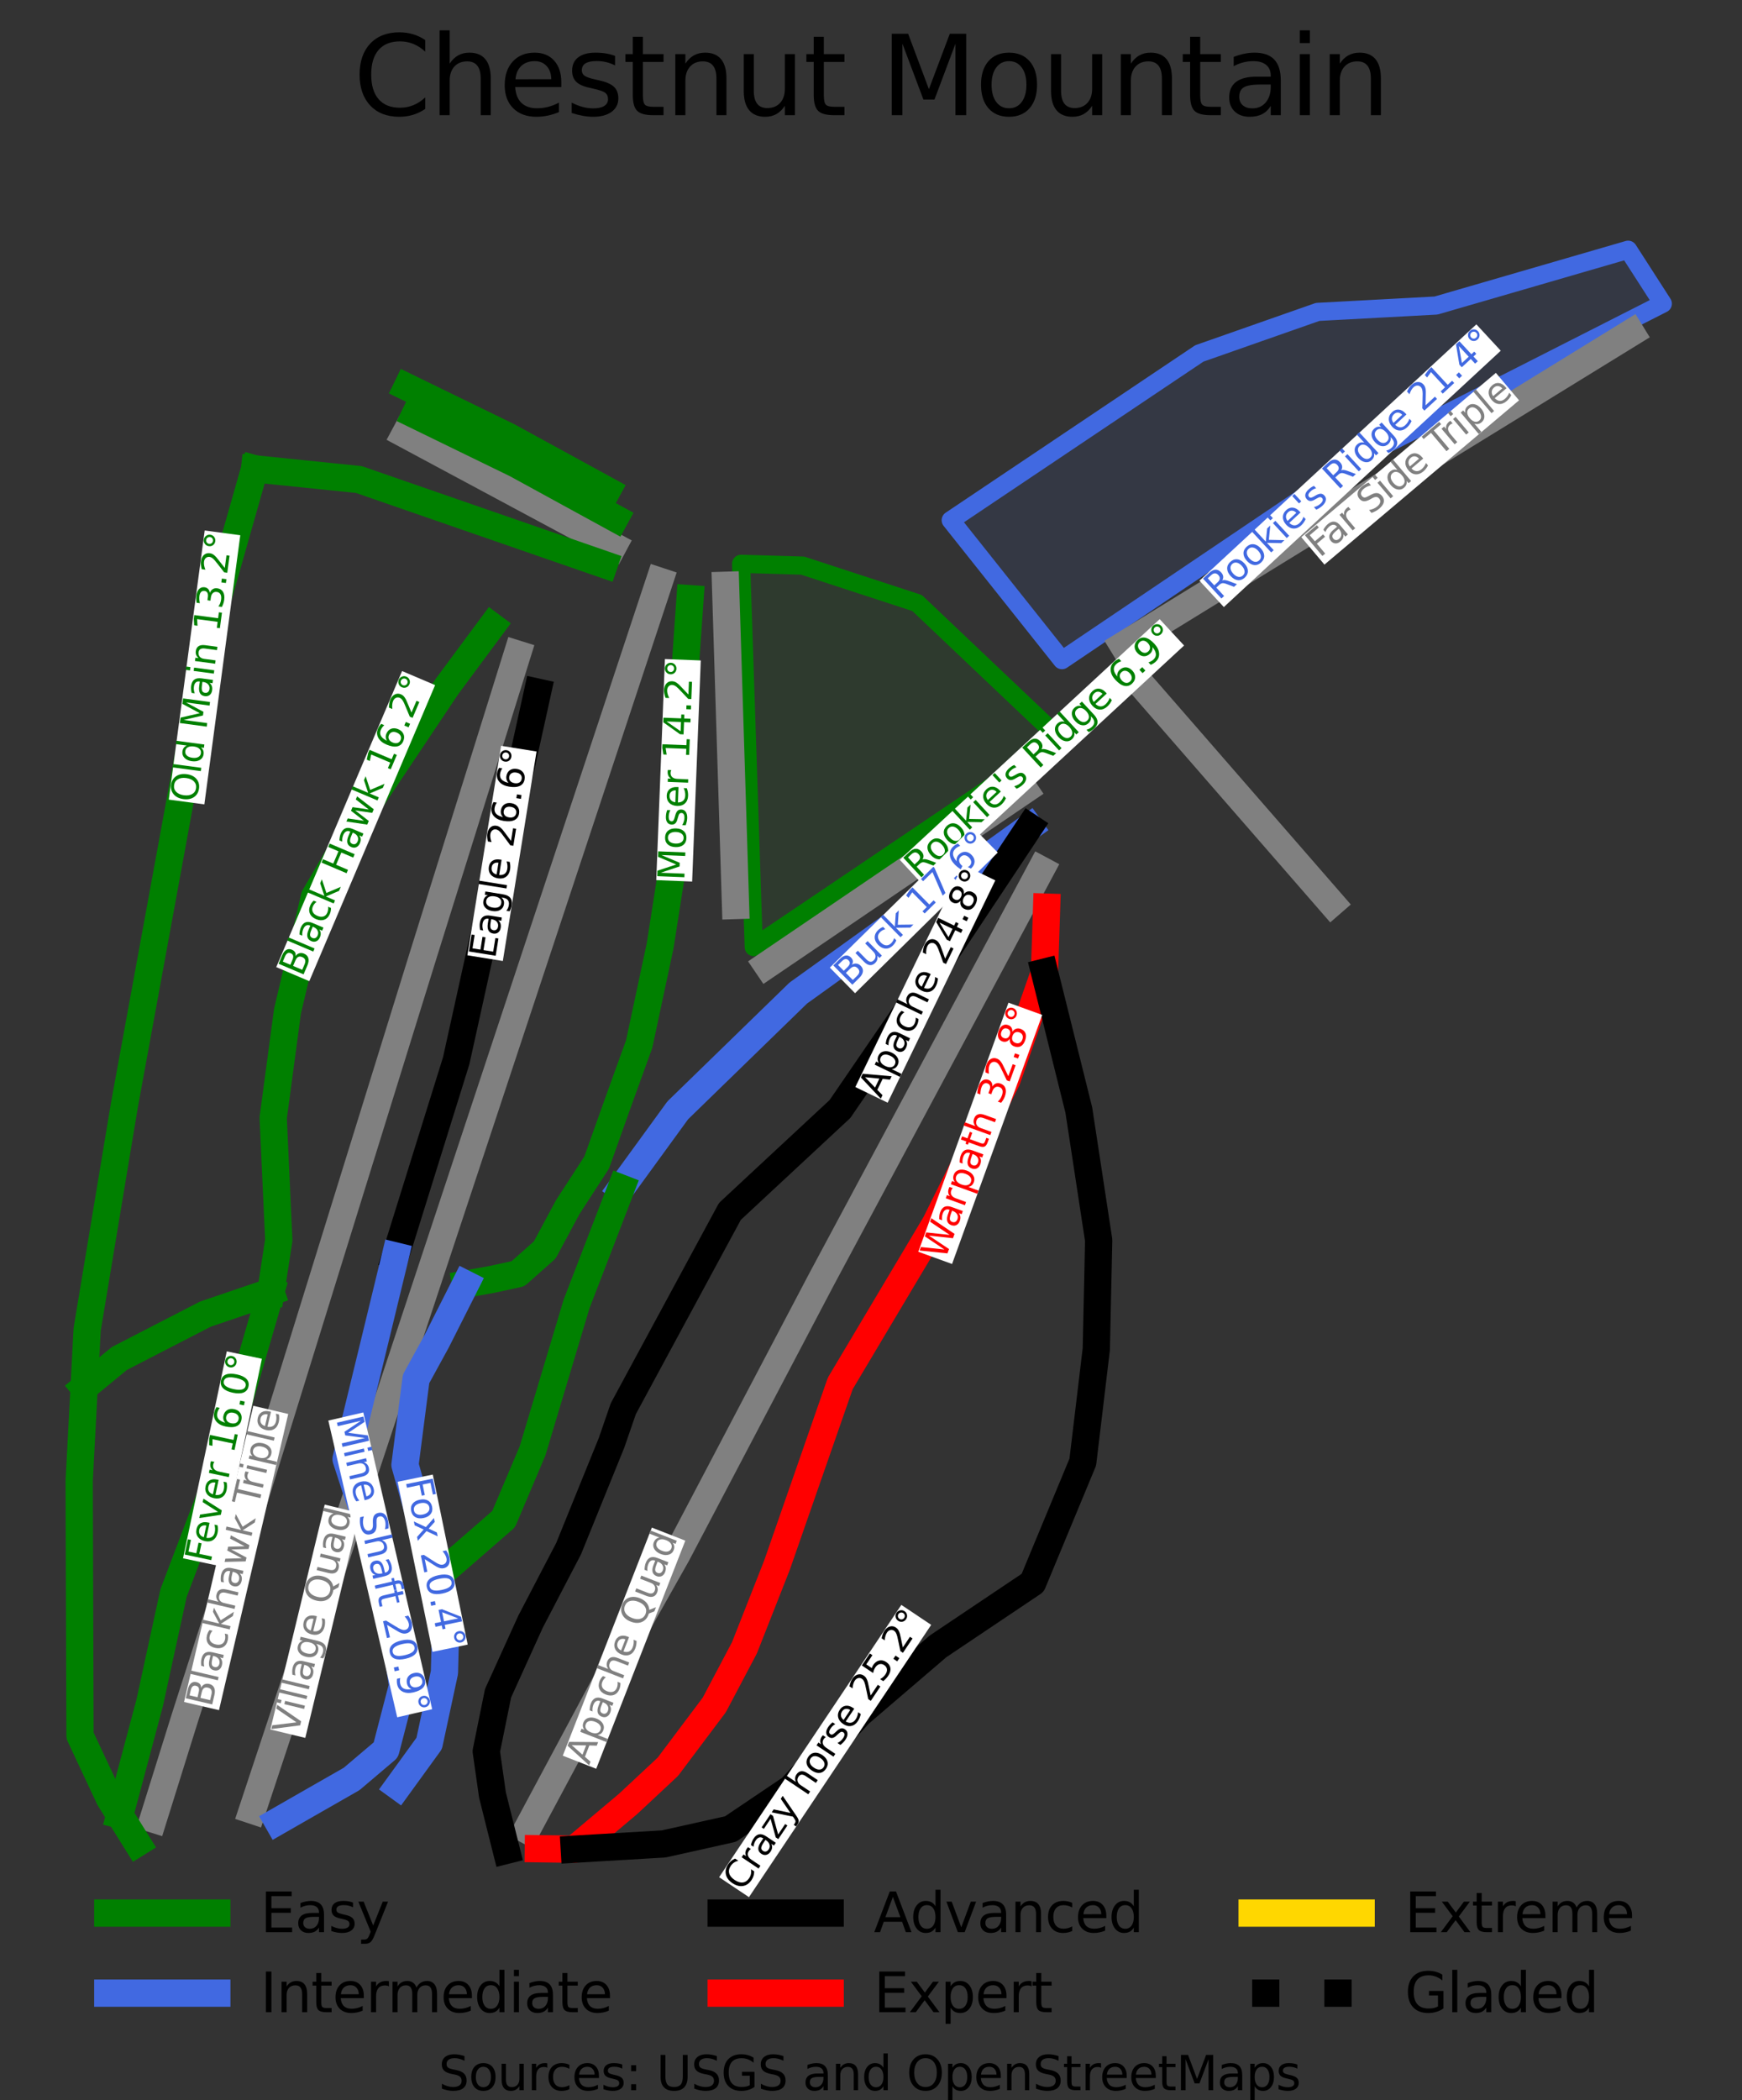 <?xml version="1.0" encoding="utf-8" standalone="no"?>
<!DOCTYPE svg PUBLIC "-//W3C//DTD SVG 1.1//EN"
  "http://www.w3.org/Graphics/SVG/1.1/DTD/svg11.dtd">
<svg height="115.542pt" version="1.1" viewBox="0 0 95.866 115.542" width="95.866pt" xmlns="http://www.w3.org/2000/svg" xmlns:xlink="http://www.w3.org/1999/xlink">
 <rect x="0" y="0" width="95.866" height="115.542" fill="#333333" stroke="none"/>
 <defs>
  <style type="text/css">*{stroke-linecap:butt;stroke-linejoin:round;}</style>
 </defs>
 <g id="figure_1">
  <g id="patch_1">
   <path d="M 0 115.542 
L 95.866 115.542 
L 95.866 0 
L 0 0 
z
" style="fill:none;"/>
  </g>
  <g id="axes_1">
   <g id="patch_2">
    <path clip-path="url(#pd03279b42d)" d="M 41.482 52.106 
L 41.482 52.106 
L 42.539 51.393 
L 43.596 50.68 
L 44.654 49.967 
L 45.711 49.254 
L 46.768 48.541 
L 47.825 47.828 
L 48.882 47.114 
L 49.939 46.401 
L 50.996 45.688 
L 52.053 44.975 
L 53.11 44.262 
L 54.167 43.549 
L 55.224 42.836 
L 56.281 42.123 
L 57.338 41.409 
L 58.395 40.696 
L 57.405 39.756 
L 56.414 38.817 
L 55.423 37.877 
L 54.432 36.937 
L 53.442 35.997 
L 52.451 35.057 
L 51.46 34.117 
L 50.469 33.177 
L 48.894 32.662 
L 47.319 32.148 
L 45.743 31.633 
L 44.168 31.118 
L 42.477 31.069 
L 40.785 31.02 
z
" style="fill:#008000;opacity:0.1;"/>
   </g>
   <g id="patch_3">
    <path clip-path="url(#pd03279b42d)" d="M 41.482 52.106 
L 41.482 52.106 
L 42.539 51.393 
L 43.596 50.68 
L 44.654 49.967 
L 45.711 49.254 
L 46.768 48.541 
L 47.825 47.828 
L 48.882 47.114 
L 49.939 46.401 
L 50.996 45.688 
L 52.053 44.975 
L 53.11 44.262 
L 54.167 43.549 
L 55.224 42.836 
L 56.281 42.123 
L 57.338 41.409 
L 58.395 40.696 
L 57.405 39.756 
L 56.414 38.817 
L 55.423 37.877 
L 54.432 36.937 
L 53.442 35.997 
L 52.451 35.057 
L 51.46 34.117 
L 50.469 33.177 
L 48.894 32.662 
L 47.319 32.148 
L 45.743 31.633 
L 44.168 31.118 
L 42.477 31.069 
L 40.785 31.02 
z
" style="fill:none;stroke:#008000;stroke-linejoin:miter;"/>
   </g>
   <g id="patch_4">
    <path clip-path="url(#pd03279b42d)" d="M 58.443 36.319 
L 58.443 36.319 
L 59.501 35.606 
L 60.558 34.893 
L 61.615 34.18 
L 62.672 33.467 
L 63.729 32.754 
L 64.786 32.041 
L 65.843 31.327 
L 66.9 30.614 
L 67.957 29.901 
L 69.014 29.188 
L 70.071 28.475 
L 71.128 27.762 
L 72.185 27.049 
L 73.242 26.336 
L 74.3 25.622 
L 75.357 24.909 
L 76.366 24.397 
L 77.376 23.884 
L 78.385 23.371 
L 79.395 22.859 
L 80.404 22.346 
L 81.414 21.833 
L 82.423 21.321 
L 83.433 20.808 
L 84.442 20.296 
L 85.452 19.783 
L 86.461 19.27 
L 87.47 18.758 
L 88.48 18.245 
L 89.489 17.732 
L 90.499 17.22 
L 91.508 16.707 
L 90.554 15.224 
L 89.599 13.741 
L 88.277 14.125 
L 86.956 14.508 
L 85.635 14.892 
L 84.314 15.276 
L 82.993 15.659 
L 81.672 16.043 
L 80.35 16.426 
L 79.029 16.81 
L 77.401 16.898 
L 75.772 16.985 
L 74.144 17.073 
L 72.515 17.16 
L 70.887 17.731 
L 69.259 18.302 
L 67.631 18.874 
L 66.003 19.445 
L 65.148 20.018 
L 64.292 20.592 
L 63.437 21.165 
L 62.582 21.739 
L 61.727 22.313 
L 60.872 22.886 
L 60.017 23.46 
L 59.162 24.033 
L 58.307 24.607 
L 57.452 25.181 
L 56.597 25.754 
L 55.741 26.328 
L 54.886 26.901 
L 54.031 27.475 
L 53.176 28.049 
L 52.321 28.622 
z
" style="fill:#4169e1;opacity:0.1;"/>
   </g>
   <g id="patch_5">
    <path clip-path="url(#pd03279b42d)" d="M 58.443 36.319 
L 58.443 36.319 
L 59.501 35.606 
L 60.558 34.893 
L 61.615 34.18 
L 62.672 33.467 
L 63.729 32.754 
L 64.786 32.041 
L 65.843 31.327 
L 66.9 30.614 
L 67.957 29.901 
L 69.014 29.188 
L 70.071 28.475 
L 71.128 27.762 
L 72.185 27.049 
L 73.242 26.336 
L 74.3 25.622 
L 75.357 24.909 
L 76.366 24.397 
L 77.376 23.884 
L 78.385 23.371 
L 79.395 22.859 
L 80.404 22.346 
L 81.414 21.833 
L 82.423 21.321 
L 83.433 20.808 
L 84.442 20.296 
L 85.452 19.783 
L 86.461 19.27 
L 87.47 18.758 
L 88.48 18.245 
L 89.489 17.732 
L 90.499 17.22 
L 91.508 16.707 
L 90.554 15.224 
L 89.599 13.741 
L 88.277 14.125 
L 86.956 14.508 
L 85.635 14.892 
L 84.314 15.276 
L 82.993 15.659 
L 81.672 16.043 
L 80.35 16.426 
L 79.029 16.81 
L 77.401 16.898 
L 75.772 16.985 
L 74.144 17.073 
L 72.515 17.16 
L 70.887 17.731 
L 69.259 18.302 
L 67.631 18.874 
L 66.003 19.445 
L 65.148 20.018 
L 64.292 20.592 
L 63.437 21.165 
L 62.582 21.739 
L 61.727 22.313 
L 60.872 22.886 
L 60.017 23.46 
L 59.162 24.033 
L 58.307 24.607 
L 57.452 25.181 
L 56.597 25.754 
L 55.741 26.328 
L 54.886 26.901 
L 54.031 27.475 
L 53.176 28.049 
L 52.321 28.622 
z
" style="fill:none;stroke:#4169e1;stroke-linejoin:miter;"/>
   </g>
   <g id="line2d_1">
    <path clip-path="url(#pd03279b42d)" d="M 41.482 52.106 
" style="fill:none;stroke:#008000;stroke-linecap:square;stroke-width:1.5;"/>
   </g>
   <g id="line2d_2">
    <path clip-path="url(#pd03279b42d)" d="M 41.482 52.106 
" style="fill:none;stroke:#4169e1;stroke-linecap:square;stroke-width:1.5;"/>
   </g>
   <g id="line2d_3">
    <path clip-path="url(#pd03279b42d)" d="M 41.482 52.106 
" style="fill:none;stroke:#000000;stroke-linecap:square;stroke-width:1.5;"/>
   </g>
   <g id="line2d_4">
    <path clip-path="url(#pd03279b42d)" d="M 41.482 52.106 
" style="fill:none;stroke:#ff0000;stroke-linecap:square;stroke-width:1.5;"/>
   </g>
   <g id="line2d_5">
    <path clip-path="url(#pd03279b42d)" d="M 41.482 52.106 
" style="fill:none;stroke:#ffd700;stroke-linecap:square;stroke-width:1.5;"/>
   </g>
   <g id="line2d_6">
    <path clip-path="url(#pd03279b42d)" d="M 41.482 52.106 
" style="fill:none;stroke:#000000;stroke-dasharray:1.5,2.475;stroke-dashoffset:0;stroke-width:1.5;"/>
   </g>
   <g id="line2d_7">
    <path clip-path="url(#pd03279b42d)" d="M 22.29 23.891 
L 28.021 26.965 
L 33.751 30.039 
" style="fill:none;stroke:#808080;stroke-linecap:square;stroke-width:1.5;"/>
   </g>
   <g id="line2d_8">
    <path clip-path="url(#pd03279b42d)" d="M 13.889 99.597 
L 15.428 94.953 
L 16.966 90.309 
L 17.335 89.198 
L 19 84.171 
L 20.665 79.143 
L 21.729 75.931 
L 22.793 72.718 
L 23.17 71.582 
L 24.988 66.094 
L 26.806 60.607 
L 27.511 58.477 
L 28.806 54.569 
L 30.101 50.66 
L 31.805 45.516 
L 33.51 40.372 
L 35.204 35.256 
L 36.291 31.974 
" style="fill:none;stroke:#808080;stroke-linecap:square;stroke-width:1.5;"/>
   </g>
   <g id="line2d_9">
    <path clip-path="url(#pd03279b42d)" d="M 8.433 100.082 
L 10.167 94.533 
L 11.581 90.125 
L 12.995 85.717 
L 14.122 82.089 
L 15.249 78.461 
L 16.653 73.934 
L 18.058 69.407 
L 19.461 64.886 
L 20.865 60.364 
L 22.085 56.432 
L 23.306 52.501 
L 24.779 47.791 
L 26.004 43.872 
L 27.229 39.952 
L 28.467 35.988 
" style="fill:none;stroke:#808080;stroke-linecap:square;stroke-width:1.5;"/>
   </g>
   <g id="line2d_10">
    <path clip-path="url(#pd03279b42d)" d="M 40.478 49.819 
L 40.319 44.725 
L 40.131 38.705 
L 40.015 34.97 
L 39.929 32.201 
" style="fill:none;stroke:#808080;stroke-linecap:square;stroke-width:1.5;"/>
   </g>
   <g id="line2d_11">
    <path clip-path="url(#pd03279b42d)" d="M 28.987 100.678 
L 31.138 96.661 
L 33.29 92.643 
L 34.342 90.679 
L 37.255 85.516 
L 39.242 81.738 
L 41.228 77.959 
L 43.215 74.181 
L 45.201 70.403 
L 47.487 66.137 
L 50.286 60.911 
L 53.085 55.684 
L 55.182 51.769 
L 57.279 47.854 
" style="fill:none;stroke:#808080;stroke-linecap:square;stroke-width:1.5;"/>
   </g>
   <g id="line2d_12">
    <path clip-path="url(#pd03279b42d)" d="M 42.21 53.092 
L 45.523 50.844 
L 49.549 48.111 
L 53.79 45.234 
L 56.385 43.472 
" style="fill:none;stroke:#808080;stroke-linecap:square;stroke-width:1.5;"/>
   </g>
   <g id="line2d_13">
    <path clip-path="url(#pd03279b42d)" d="M 61.812 35.503 
L 63.956 34.184 
L 69.163 30.981 
L 74.627 27.62 
L 77.604 25.789 
L 80.581 23.958 
L 84.155 21.76 
L 86.957 20.036 
L 89.759 18.312 
" style="fill:none;stroke:#808080;stroke-linecap:square;stroke-width:1.5;"/>
   </g>
   <g id="line2d_14">
    <path clip-path="url(#pd03279b42d)" d="M 63.225 38.139 
L 65.739 41.027 
L 68.252 43.915 
L 70.766 46.803 
L 73.279 49.691 
" style="fill:none;stroke:#808080;stroke-linecap:square;stroke-width:1.5;"/>
   </g>
   <g id="line2d_15">
    <path clip-path="url(#pd03279b42d)" d="M 33.248 31.058 
L 31.561 30.474 
L 29.874 29.89 
L 28.186 29.305 
L 26.499 28.721 
L 24.812 28.136 
L 23.125 27.552 
L 21.438 26.968 
L 19.751 26.383 
L 18.316 26.236 
L 16.882 26.089 
L 15.447 25.942 
L 14.013 25.795 
" style="fill:none;stroke:#008000;stroke-linecap:square;stroke-width:1.5;"/>
   </g>
   <g id="line2d_16">
    <path clip-path="url(#pd03279b42d)" d="M 33.414 26.988 
L 32.054 26.244 
L 30.694 25.5 
L 29.334 24.757 
L 27.974 24.013 
L 26.581 23.334 
L 25.189 22.656 
L 23.796 21.978 
L 22.403 21.299 
" style="fill:none;stroke:#008000;stroke-linecap:square;stroke-width:1.5;"/>
   </g>
   <g id="line2d_17">
    <path clip-path="url(#pd03279b42d)" d="M 33.845 28.509 
L 32.485 27.765 
L 31.125 27.021 
L 29.766 26.277 
L 28.406 25.533 
L 27.013 24.855 
L 25.62 24.177 
L 24.227 23.498 
L 22.834 22.82 
" style="fill:none;stroke:#008000;stroke-linecap:square;stroke-width:1.5;"/>
   </g>
   <g id="line2d_18">
    <path clip-path="url(#pd03279b42d)" d="M 14.013 25.795 
L 13.747 26.732 
L 13.481 27.668 
L 13.215 28.604 
L 12.949 29.54 
L 12.683 30.477 
L 12.417 31.413 
L 12.151 32.349 
L 11.885 33.286 
L 11.57 35.003 
L 11.256 36.721 
L 10.941 38.438 
L 10.627 40.155 
L 10.312 41.873 
L 9.998 43.59 
L 9.683 45.308 
L 9.369 47.025 
L 9.054 48.743 
L 8.74 50.46 
L 8.425 52.178 
L 8.111 53.895 
L 7.796 55.612 
L 7.482 57.33 
L 7.167 59.047 
L 6.853 60.765 
L 6.595 62.312 
L 6.338 63.86 
L 6.081 65.408 
L 5.824 66.955 
L 5.567 68.503 
L 5.31 70.051 
L 5.053 71.598 
L 4.796 73.146 
L 4.712 74.742 
L 4.628 76.339 
L 4.561 77.622 
L 4.493 78.905 
L 4.425 80.188 
L 4.358 81.471 
L 4.363 83.224 
L 4.369 84.976 
L 4.374 86.729 
L 4.38 88.481 
L 4.386 90.234 
L 4.391 91.986 
L 4.397 93.739 
L 4.403 95.491 
L 5.212 97.217 
L 6.021 98.943 
L 6.591 99.858 
L 7.553 101.402 
" style="fill:none;stroke:#008000;stroke-linecap:square;stroke-width:1.5;"/>
   </g>
   <g id="line2d_19">
    <path clip-path="url(#pd03279b42d)" d="M 27.06 34.448 
L 26.444 35.278 
L 25.828 36.109 
L 25.213 36.94 
L 24.597 37.771 
L 23.53 39.367 
L 22.463 40.964 
L 21.396 42.56 
L 20.329 44.157 
L 19.574 45.451 
L 18.819 46.745 
L 18.065 48.039 
L 17.31 49.334 
L 16.938 50.908 
L 16.566 52.482 
L 16.194 54.057 
L 15.822 55.631 
L 15.625 57.098 
L 15.428 58.565 
L 15.232 60.031 
L 15.035 61.498 
L 15.111 63.18 
L 15.188 64.863 
L 15.265 66.545 
L 15.342 68.228 
L 15.123 69.652 
L 14.904 71.076 
" style="fill:none;stroke:#008000;stroke-linecap:square;stroke-width:1.5;"/>
   </g>
   <g id="line2d_20">
    <path clip-path="url(#pd03279b42d)" d="M 14.904 71.076 
L 13.102 71.689 
L 11.301 72.302 
L 10.118 72.912 
L 8.935 73.521 
L 7.752 74.131 
L 6.569 74.741 
L 5.598 75.54 
L 4.628 76.339 
" style="fill:none;stroke:#008000;stroke-linecap:square;stroke-width:1.5;"/>
   </g>
   <g id="line2d_21">
    <path clip-path="url(#pd03279b42d)" d="M 14.904 71.076 
L 14.524 72.386 
L 14.143 73.696 
L 13.763 75.006 
L 13.383 76.316 
L 13.003 77.626 
L 12.623 78.936 
L 12.243 80.246 
L 11.863 81.556 
L 11.285 83.079 
L 10.706 84.603 
L 10.128 86.126 
L 9.55 87.65 
L 9.222 89.16 
L 8.893 90.67 
L 8.565 92.18 
L 8.237 93.69 
L 7.825 95.232 
L 7.414 96.774 
L 7.002 98.316 
L 6.591 99.858 
" style="fill:none;stroke:#008000;stroke-linecap:square;stroke-width:1.5;"/>
   </g>
   <g id="line2d_22">
    <path clip-path="url(#pd03279b42d)" d="M 29.582 38.081 
L 29.303 39.348 
L 29.023 40.615 
L 28.743 41.883 
L 28.463 43.15 
L 28.184 44.417 
L 27.904 45.684 
L 27.624 46.952 
L 27.344 48.219 
L 27.065 49.486 
L 26.785 50.754 
L 26.505 52.021 
L 26.225 53.288 
L 25.946 54.555 
L 25.666 55.823 
L 25.386 57.09 
L 25.106 58.357 
L 24.688 59.7 
L 24.269 61.043 
L 23.851 62.386 
L 23.432 63.728 
L 23.014 65.071 
L 22.595 66.414 
L 22.177 67.757 
L 21.758 69.1 
" style="fill:none;stroke:#000000;stroke-linecap:square;stroke-width:1.5;"/>
   </g>
   <g id="line2d_23">
    <path clip-path="url(#pd03279b42d)" d="M 21.758 69.1 
L 21.419 70.496 
L 21.08 71.893 
L 20.741 73.29 
L 20.402 74.686 
L 20.062 76.083 
L 19.723 77.48 
L 19.384 78.876 
L 19.045 80.273 
L 19.395 81.351 
L 19.745 82.43 
L 20.095 83.508 
L 20.445 84.586 
L 20.926 86.096 
L 21.408 87.606 
L 21.593 88.89 
L 21.779 90.173 
L 21.965 91.457 
L 22.151 92.74 
L 21.692 94.509 
L 21.233 96.278 
L 20.292 97.076 
L 19.351 97.874 
L 18.334 98.456 
L 17.316 99.038 
L 16.299 99.62 
L 15.282 100.203 
" style="fill:none;stroke:#4169e1;stroke-linecap:square;stroke-width:1.5;"/>
   </g>
   <g id="line2d_24">
    <path clip-path="url(#pd03279b42d)" d="M 37.974 32.939 
L 37.906 33.917 
L 37.837 34.895 
L 37.769 35.874 
L 37.701 36.852 
L 37.632 37.83 
L 37.564 38.809 
L 37.495 39.787 
L 37.427 40.765 
L 37.34 42.38 
L 37.254 43.995 
L 37.167 45.61 
L 37.08 47.225 
L 36.893 48.428 
L 36.705 49.63 
L 36.517 50.833 
L 36.329 52.035 
L 36.041 53.387 
L 35.752 54.739 
L 35.464 56.091 
L 35.175 57.443 
L 34.583 59.079 
L 33.992 60.716 
L 33.414 62.338 
L 32.836 63.961 
L 32.042 65.184 
L 31.248 66.408 
L 30.613 67.589 
L 29.978 68.771 
L 29.242 69.425 
L 28.505 70.079 
L 27.063 70.392 
L 25.619 70.649 
" style="fill:none;stroke:#008000;stroke-linecap:square;stroke-width:1.5;"/>
   </g>
   <g id="line2d_25">
    <path clip-path="url(#pd03279b42d)" d="M 25.619 70.649 
L 24.826 72.219 
L 24.033 73.789 
L 23.465 74.827 
L 22.897 75.864 
L 22.744 77.047 
L 22.592 78.23 
L 22.439 79.413 
L 22.287 80.596 
L 22.668 81.948 
L 23.049 83.3 
L 23.43 84.652 
L 23.811 86.004 
L 23.999 86.812 
L 24.266 87.966 
L 24.534 89.121 
L 24.496 90.566 
L 24.459 92.012 
L 24.249 92.989 
L 24.039 93.965 
L 23.83 94.941 
L 23.62 95.918 
L 22.763 97.101 
L 21.905 98.284 
" style="fill:none;stroke:#4169e1;stroke-linecap:square;stroke-width:1.5;"/>
   </g>
   <g id="line2d_26">
    <path clip-path="url(#pd03279b42d)" d="M 56.649 45.503 
L 55.854 46.074 
L 55.059 46.645 
L 54.264 47.216 
L 53.469 47.787 
L 52.674 48.358 
L 51.879 48.929 
L 51.084 49.5 
L 50.289 50.071 
L 49.494 50.642 
L 48.699 51.212 
L 47.904 51.783 
L 47.109 52.354 
L 46.314 52.925 
L 45.519 53.496 
L 44.724 54.067 
L 43.929 54.638 
L 43.101 55.444 
L 42.272 56.25 
L 41.443 57.056 
L 40.615 57.862 
L 39.786 58.668 
L 38.957 59.474 
L 38.129 60.28 
L 37.3 61.086 
L 36.521 62.157 
L 35.742 63.228 
L 34.963 64.298 
L 34.184 65.369 
" style="fill:none;stroke:#4169e1;stroke-linecap:square;stroke-width:1.5;"/>
   </g>
   <g id="line2d_27">
    <path clip-path="url(#pd03279b42d)" d="M 34.184 65.369 
L 33.57 66.963 
L 32.957 68.556 
L 32.343 70.15 
L 31.729 71.744 
L 31.427 72.753 
L 31.124 73.763 
L 30.822 74.772 
L 30.519 75.781 
L 30.217 76.791 
L 29.914 77.8 
L 29.611 78.81 
L 29.309 79.819 
L 28.911 80.759 
L 28.513 81.699 
L 28.114 82.639 
L 27.716 83.579 
L 26.787 84.388 
L 25.857 85.196 
L 24.928 86.004 
L 23.999 86.812 
" style="fill:none;stroke:#008000;stroke-linecap:square;stroke-width:1.5;"/>
   </g>
   <g id="line2d_28">
    <path clip-path="url(#pd03279b42d)" d="M 56.649 45.503 
L 55.831 46.734 
L 55.013 47.966 
L 54.194 49.197 
L 53.376 50.428 
L 52.558 51.659 
L 51.74 52.891 
L 50.922 54.122 
L 50.104 55.353 
L 49.134 56.769 
L 48.164 58.185 
L 47.195 59.601 
L 46.225 61.016 
L 45.468 61.72 
L 44.711 62.425 
L 43.953 63.129 
L 43.196 63.833 
L 42.439 64.537 
L 41.682 65.241 
L 40.925 65.946 
L 40.168 66.65 
L 39.435 68.006 
L 38.701 69.363 
L 37.968 70.72 
L 37.235 72.076 
L 36.501 73.433 
L 35.768 74.789 
L 35.035 76.146 
L 34.302 77.503 
L 33.978 78.442 
L 33.654 79.381 
L 33.064 80.836 
L 32.473 82.291 
L 31.883 83.746 
L 31.293 85.201 
L 30.769 86.205 
L 30.245 87.21 
L 29.722 88.215 
L 29.198 89.219 
L 28.751 90.205 
L 28.303 91.191 
L 27.855 92.177 
L 27.408 93.162 
L 27.084 94.759 
L 26.76 96.355 
L 26.931 97.557 
L 27.102 98.758 
L 27.483 100.28 
L 27.865 101.801 
" style="fill:none;stroke:#000000;stroke-linecap:square;stroke-width:1.5;"/>
   </g>
   <g id="line2d_29">
    <path clip-path="url(#pd03279b42d)" d="M 57.598 49.909 
L 57.54 51.697 
L 57.481 53.485 
L 56.967 54.957 
L 56.454 56.43 
L 55.94 57.902 
L 55.426 59.375 
L 54.933 60.368 
L 54.439 61.361 
L 53.946 62.354 
L 53.453 63.347 
L 52.96 64.34 
L 52.466 65.333 
L 51.973 66.326 
L 51.48 67.319 
L 50.825 68.419 
L 50.17 69.518 
L 49.515 70.617 
L 48.86 71.716 
L 48.205 72.816 
L 47.551 73.915 
L 46.896 75.014 
L 46.241 76.114 
L 45.805 77.364 
L 45.37 78.615 
L 44.935 79.865 
L 44.499 81.116 
L 44.064 82.366 
L 43.628 83.617 
L 43.193 84.867 
L 42.757 86.118 
L 42.31 87.254 
L 41.862 88.39 
L 41.415 89.526 
L 40.967 90.662 
L 40.138 92.232 
L 39.309 93.801 
L 38.671 94.651 
L 38.032 95.501 
L 37.394 96.351 
L 36.756 97.201 
L 35.655 98.23 
L 34.553 99.258 
L 33.079 100.499 
L 31.604 101.74 
L 30.615 101.726 
L 29.626 101.713 
" style="fill:none;stroke:#ff0000;stroke-linecap:square;stroke-width:1.5;"/>
   </g>
   <g id="line2d_30">
    <path clip-path="url(#pd03279b42d)" d="M 57.481 53.485 
L 57.717 54.433 
L 57.953 55.381 
L 58.189 56.33 
L 58.425 57.278 
L 58.661 58.226 
L 58.897 59.175 
L 59.133 60.123 
L 59.369 61.072 
L 59.643 62.862 
L 59.916 64.652 
L 60.189 66.443 
L 60.462 68.233 
L 60.43 69.732 
L 60.397 71.231 
L 60.364 72.73 
L 60.331 74.229 
L 60.145 75.782 
L 59.96 77.335 
L 59.774 78.888 
L 59.588 80.441 
L 58.898 82.102 
L 58.209 83.763 
L 57.52 85.423 
L 56.831 87.084 
L 55.529 87.958 
L 54.227 88.831 
L 52.925 89.705 
L 51.624 90.578 
L 50.541 91.506 
L 49.458 92.434 
L 48.375 93.361 
L 47.292 94.289 
L 46.351 95.314 
L 45.41 96.338 
L 44.47 97.363 
L 43.529 98.387 
L 42.697 98.948 
L 41.866 99.509 
L 41.034 100.069 
L 40.203 100.63 
L 38.365 101.04 
L 36.527 101.449 
L 35.297 101.522 
L 34.066 101.595 
L 32.835 101.667 
L 31.604 101.74 
" style="fill:none;stroke:#000000;stroke-linecap:square;stroke-width:1.5;"/>
   </g>
   <g id="text_1">
    <g id="patch_6">
     <path d="M 16.8 95.616 
L 19.79 83.244 
L 17.869 82.78 
L 14.88 95.152 
z
" style="fill:#ffffff;"/>
    </g>
    <!-- Village Quad -->
    <g style="fill:#808080;" transform="translate(16.381 95.495)rotate(-76.415)scale(0.02 -0.02)">
     <defs>
      <path d="M 1831 0 
L 50 4666 
L 709 4666 
L 2188 738 
L 3669 4666 
L 4325 4666 
L 2547 0 
L 1831 0 
z
" id="DejaVuSans-56" transform="scale(0.016)"/>
      <path d="M 603 3500 
L 1178 3500 
L 1178 0 
L 603 0 
L 603 3500 
z
M 603 4863 
L 1178 4863 
L 1178 4134 
L 603 4134 
L 603 4863 
z
" id="DejaVuSans-69" transform="scale(0.016)"/>
      <path d="M 603 4863 
L 1178 4863 
L 1178 0 
L 603 0 
L 603 4863 
z
" id="DejaVuSans-6c" transform="scale(0.016)"/>
      <path d="M 2194 1759 
Q 1497 1759 1228 1600 
Q 959 1441 959 1056 
Q 959 750 1161 570 
Q 1363 391 1709 391 
Q 2188 391 2477 730 
Q 2766 1069 2766 1631 
L 2766 1759 
L 2194 1759 
z
M 3341 1997 
L 3341 0 
L 2766 0 
L 2766 531 
Q 2569 213 2275 61 
Q 1981 -91 1556 -91 
Q 1019 -91 701 211 
Q 384 513 384 1019 
Q 384 1609 779 1909 
Q 1175 2209 1959 2209 
L 2766 2209 
L 2766 2266 
Q 2766 2663 2505 2880 
Q 2244 3097 1772 3097 
Q 1472 3097 1187 3025 
Q 903 2953 641 2809 
L 641 3341 
Q 956 3463 1253 3523 
Q 1550 3584 1831 3584 
Q 2591 3584 2966 3190 
Q 3341 2797 3341 1997 
z
" id="DejaVuSans-61" transform="scale(0.016)"/>
      <path d="M 2906 1791 
Q 2906 2416 2648 2759 
Q 2391 3103 1925 3103 
Q 1463 3103 1205 2759 
Q 947 2416 947 1791 
Q 947 1169 1205 825 
Q 1463 481 1925 481 
Q 2391 481 2648 825 
Q 2906 1169 2906 1791 
z
M 3481 434 
Q 3481 -459 3084 -895 
Q 2688 -1331 1869 -1331 
Q 1566 -1331 1297 -1286 
Q 1028 -1241 775 -1147 
L 775 -588 
Q 1028 -725 1275 -790 
Q 1522 -856 1778 -856 
Q 2344 -856 2625 -561 
Q 2906 -266 2906 331 
L 2906 616 
Q 2728 306 2450 153 
Q 2172 0 1784 0 
Q 1141 0 747 490 
Q 353 981 353 1791 
Q 353 2603 747 3093 
Q 1141 3584 1784 3584 
Q 2172 3584 2450 3431 
Q 2728 3278 2906 2969 
L 2906 3500 
L 3481 3500 
L 3481 434 
z
" id="DejaVuSans-67" transform="scale(0.016)"/>
      <path d="M 3597 1894 
L 3597 1613 
L 953 1613 
Q 991 1019 1311 708 
Q 1631 397 2203 397 
Q 2534 397 2845 478 
Q 3156 559 3463 722 
L 3463 178 
Q 3153 47 2828 -22 
Q 2503 -91 2169 -91 
Q 1331 -91 842 396 
Q 353 884 353 1716 
Q 353 2575 817 3079 
Q 1281 3584 2069 3584 
Q 2775 3584 3186 3129 
Q 3597 2675 3597 1894 
z
M 3022 2063 
Q 3016 2534 2758 2815 
Q 2500 3097 2075 3097 
Q 1594 3097 1305 2825 
Q 1016 2553 972 2059 
L 3022 2063 
z
" id="DejaVuSans-65" transform="scale(0.016)"/>
      <path id="DejaVuSans-20" transform="scale(0.016)"/>
      <path d="M 2522 4238 
Q 1834 4238 1429 3725 
Q 1025 3213 1025 2328 
Q 1025 1447 1429 934 
Q 1834 422 2522 422 
Q 3209 422 3611 934 
Q 4013 1447 4013 2328 
Q 4013 3213 3611 3725 
Q 3209 4238 2522 4238 
z
M 3406 84 
L 4238 -825 
L 3475 -825 
L 2784 -78 
Q 2681 -84 2626 -87 
Q 2572 -91 2522 -91 
Q 1538 -91 948 567 
Q 359 1225 359 2328 
Q 359 3434 948 4092 
Q 1538 4750 2522 4750 
Q 3503 4750 4090 4092 
Q 4678 3434 4678 2328 
Q 4678 1516 4351 937 
Q 4025 359 3406 84 
z
" id="DejaVuSans-51" transform="scale(0.016)"/>
      <path d="M 544 1381 
L 544 3500 
L 1119 3500 
L 1119 1403 
Q 1119 906 1312 657 
Q 1506 409 1894 409 
Q 2359 409 2629 706 
Q 2900 1003 2900 1516 
L 2900 3500 
L 3475 3500 
L 3475 0 
L 2900 0 
L 2900 538 
Q 2691 219 2414 64 
Q 2138 -91 1772 -91 
Q 1169 -91 856 284 
Q 544 659 544 1381 
z
M 1991 3584 
L 1991 3584 
z
" id="DejaVuSans-75" transform="scale(0.016)"/>
      <path d="M 2906 2969 
L 2906 4863 
L 3481 4863 
L 3481 0 
L 2906 0 
L 2906 525 
Q 2725 213 2448 61 
Q 2172 -91 1784 -91 
Q 1150 -91 751 415 
Q 353 922 353 1747 
Q 353 2572 751 3078 
Q 1150 3584 1784 3584 
Q 2172 3584 2448 3432 
Q 2725 3281 2906 2969 
z
M 947 1747 
Q 947 1113 1208 752 
Q 1469 391 1925 391 
Q 2381 391 2643 752 
Q 2906 1113 2906 1747 
Q 2906 2381 2643 2742 
Q 2381 3103 1925 3103 
Q 1469 3103 1208 2742 
Q 947 2381 947 1747 
z
" id="DejaVuSans-64" transform="scale(0.016)"/>
     </defs>
     <use xlink:href="#DejaVuSans-56"/>
     <use x="66.158" xlink:href="#DejaVuSans-69"/>
     <use x="93.941" xlink:href="#DejaVuSans-6c"/>
     <use x="121.725" xlink:href="#DejaVuSans-6c"/>
     <use x="149.508" xlink:href="#DejaVuSans-61"/>
     <use x="210.787" xlink:href="#DejaVuSans-67"/>
     <use x="274.264" xlink:href="#DejaVuSans-65"/>
     <use x="335.787" xlink:href="#DejaVuSans-20"/>
     <use x="367.574" xlink:href="#DejaVuSans-51"/>
     <use x="446.285" xlink:href="#DejaVuSans-75"/>
     <use x="509.664" xlink:href="#DejaVuSans-61"/>
     <use x="570.943" xlink:href="#DejaVuSans-64"/>
    </g>
   </g>
   <g id="text_2">
    <g id="patch_7">
     <path d="M 12.052 94.089 
L 15.862 77.794 
L 13.939 77.344 
L 10.128 93.639 
z
" style="fill:#ffffff;"/>
    </g>
    <!-- Blackhawk Triple -->
    <g style="fill:#808080;" transform="translate(11.632 93.97)rotate(-76.838)scale(0.02 -0.02)">
     <defs>
      <path d="M 1259 2228 
L 1259 519 
L 2272 519 
Q 2781 519 3026 730 
Q 3272 941 3272 1375 
Q 3272 1813 3026 2020 
Q 2781 2228 2272 2228 
L 1259 2228 
z
M 1259 4147 
L 1259 2741 
L 2194 2741 
Q 2656 2741 2882 2914 
Q 3109 3088 3109 3444 
Q 3109 3797 2882 3972 
Q 2656 4147 2194 4147 
L 1259 4147 
z
M 628 4666 
L 2241 4666 
Q 2963 4666 3353 4366 
Q 3744 4066 3744 3513 
Q 3744 3084 3544 2831 
Q 3344 2578 2956 2516 
Q 3422 2416 3680 2098 
Q 3938 1781 3938 1306 
Q 3938 681 3513 340 
Q 3088 0 2303 0 
L 628 0 
L 628 4666 
z
" id="DejaVuSans-42" transform="scale(0.016)"/>
      <path d="M 3122 3366 
L 3122 2828 
Q 2878 2963 2633 3030 
Q 2388 3097 2138 3097 
Q 1578 3097 1268 2742 
Q 959 2388 959 1747 
Q 959 1106 1268 751 
Q 1578 397 2138 397 
Q 2388 397 2633 464 
Q 2878 531 3122 666 
L 3122 134 
Q 2881 22 2623 -34 
Q 2366 -91 2075 -91 
Q 1284 -91 818 406 
Q 353 903 353 1747 
Q 353 2603 823 3093 
Q 1294 3584 2113 3584 
Q 2378 3584 2631 3529 
Q 2884 3475 3122 3366 
z
" id="DejaVuSans-63" transform="scale(0.016)"/>
      <path d="M 581 4863 
L 1159 4863 
L 1159 1991 
L 2875 3500 
L 3609 3500 
L 1753 1863 
L 3688 0 
L 2938 0 
L 1159 1709 
L 1159 0 
L 581 0 
L 581 4863 
z
" id="DejaVuSans-6b" transform="scale(0.016)"/>
      <path d="M 3513 2113 
L 3513 0 
L 2938 0 
L 2938 2094 
Q 2938 2591 2744 2837 
Q 2550 3084 2163 3084 
Q 1697 3084 1428 2787 
Q 1159 2491 1159 1978 
L 1159 0 
L 581 0 
L 581 4863 
L 1159 4863 
L 1159 2956 
Q 1366 3272 1645 3428 
Q 1925 3584 2291 3584 
Q 2894 3584 3203 3211 
Q 3513 2838 3513 2113 
z
" id="DejaVuSans-68" transform="scale(0.016)"/>
      <path d="M 269 3500 
L 844 3500 
L 1563 769 
L 2278 3500 
L 2956 3500 
L 3675 769 
L 4391 3500 
L 4966 3500 
L 4050 0 
L 3372 0 
L 2619 2869 
L 1863 0 
L 1184 0 
L 269 3500 
z
" id="DejaVuSans-77" transform="scale(0.016)"/>
      <path d="M -19 4666 
L 3928 4666 
L 3928 4134 
L 2272 4134 
L 2272 0 
L 1638 0 
L 1638 4134 
L -19 4134 
L -19 4666 
z
" id="DejaVuSans-54" transform="scale(0.016)"/>
      <path d="M 2631 2963 
Q 2534 3019 2420 3045 
Q 2306 3072 2169 3072 
Q 1681 3072 1420 2755 
Q 1159 2438 1159 1844 
L 1159 0 
L 581 0 
L 581 3500 
L 1159 3500 
L 1159 2956 
Q 1341 3275 1631 3429 
Q 1922 3584 2338 3584 
Q 2397 3584 2469 3576 
Q 2541 3569 2628 3553 
L 2631 2963 
z
" id="DejaVuSans-72" transform="scale(0.016)"/>
      <path d="M 1159 525 
L 1159 -1331 
L 581 -1331 
L 581 3500 
L 1159 3500 
L 1159 2969 
Q 1341 3281 1617 3432 
Q 1894 3584 2278 3584 
Q 2916 3584 3314 3078 
Q 3713 2572 3713 1747 
Q 3713 922 3314 415 
Q 2916 -91 2278 -91 
Q 1894 -91 1617 61 
Q 1341 213 1159 525 
z
M 3116 1747 
Q 3116 2381 2855 2742 
Q 2594 3103 2138 3103 
Q 1681 3103 1420 2742 
Q 1159 2381 1159 1747 
Q 1159 1113 1420 752 
Q 1681 391 2138 391 
Q 2594 391 2855 752 
Q 3116 1113 3116 1747 
z
" id="DejaVuSans-70" transform="scale(0.016)"/>
     </defs>
     <use xlink:href="#DejaVuSans-42"/>
     <use x="68.604" xlink:href="#DejaVuSans-6c"/>
     <use x="96.387" xlink:href="#DejaVuSans-61"/>
     <use x="157.666" xlink:href="#DejaVuSans-63"/>
     <use x="212.646" xlink:href="#DejaVuSans-6b"/>
     <use x="270.557" xlink:href="#DejaVuSans-68"/>
     <use x="333.936" xlink:href="#DejaVuSans-61"/>
     <use x="395.215" xlink:href="#DejaVuSans-77"/>
     <use x="477.002" xlink:href="#DejaVuSans-6b"/>
     <use x="534.912" xlink:href="#DejaVuSans-20"/>
     <use x="566.699" xlink:href="#DejaVuSans-54"/>
     <use x="613.033" xlink:href="#DejaVuSans-72"/>
     <use x="654.146" xlink:href="#DejaVuSans-69"/>
     <use x="681.93" xlink:href="#DejaVuSans-70"/>
     <use x="745.406" xlink:href="#DejaVuSans-6c"/>
     <use x="773.189" xlink:href="#DejaVuSans-65"/>
    </g>
   </g>
   <g id="text_3">
    <g id="patch_8">
     <path d="M 32.811 97.314 
L 37.714 84.763 
L 35.873 84.045 
L 30.971 96.595 
z
" style="fill:#ffffff;"/>
    </g>
    <!-- Apache Quad -->
    <g style="fill:#808080;" transform="translate(32.413 97.137)rotate(-68.664)scale(0.02 -0.02)">
     <defs>
      <path d="M 2188 4044 
L 1331 1722 
L 3047 1722 
L 2188 4044 
z
M 1831 4666 
L 2547 4666 
L 4325 0 
L 3669 0 
L 3244 1197 
L 1141 1197 
L 716 0 
L 50 0 
L 1831 4666 
z
" id="DejaVuSans-41" transform="scale(0.016)"/>
     </defs>
     <use xlink:href="#DejaVuSans-41"/>
     <use x="68.408" xlink:href="#DejaVuSans-70"/>
     <use x="131.885" xlink:href="#DejaVuSans-61"/>
     <use x="193.164" xlink:href="#DejaVuSans-63"/>
     <use x="248.145" xlink:href="#DejaVuSans-68"/>
     <use x="311.523" xlink:href="#DejaVuSans-65"/>
     <use x="373.047" xlink:href="#DejaVuSans-20"/>
     <use x="404.834" xlink:href="#DejaVuSans-51"/>
     <use x="483.545" xlink:href="#DejaVuSans-75"/>
     <use x="546.924" xlink:href="#DejaVuSans-61"/>
     <use x="608.203" xlink:href="#DejaVuSans-64"/>
    </g>
   </g>
   <g id="text_4">
    <g id="patch_9">
     <path d="M 72.887 31.063 
L 83.596 22.025 
L 82.321 20.515 
L 71.613 29.553 
z
" style="fill:#ffffff;"/>
    </g>
    <!-- Far Side Triple -->
    <g style="fill:#808080;" transform="translate(72.621 30.717)rotate(-40.165)scale(0.02 -0.02)">
     <defs>
      <path d="M 628 4666 
L 3309 4666 
L 3309 4134 
L 1259 4134 
L 1259 2759 
L 3109 2759 
L 3109 2228 
L 1259 2228 
L 1259 0 
L 628 0 
L 628 4666 
z
" id="DejaVuSans-46" transform="scale(0.016)"/>
      <path d="M 3425 4513 
L 3425 3897 
Q 3066 4069 2747 4153 
Q 2428 4238 2131 4238 
Q 1616 4238 1336 4038 
Q 1056 3838 1056 3469 
Q 1056 3159 1242 3001 
Q 1428 2844 1947 2747 
L 2328 2669 
Q 3034 2534 3370 2195 
Q 3706 1856 3706 1288 
Q 3706 609 3251 259 
Q 2797 -91 1919 -91 
Q 1588 -91 1214 -16 
Q 841 59 441 206 
L 441 856 
Q 825 641 1194 531 
Q 1563 422 1919 422 
Q 2459 422 2753 634 
Q 3047 847 3047 1241 
Q 3047 1584 2836 1778 
Q 2625 1972 2144 2069 
L 1759 2144 
Q 1053 2284 737 2584 
Q 422 2884 422 3419 
Q 422 4038 858 4394 
Q 1294 4750 2059 4750 
Q 2388 4750 2728 4690 
Q 3069 4631 3425 4513 
z
" id="DejaVuSans-53" transform="scale(0.016)"/>
     </defs>
     <use xlink:href="#DejaVuSans-46"/>
     <use x="48.395" xlink:href="#DejaVuSans-61"/>
     <use x="109.674" xlink:href="#DejaVuSans-72"/>
     <use x="150.787" xlink:href="#DejaVuSans-20"/>
     <use x="182.574" xlink:href="#DejaVuSans-53"/>
     <use x="246.051" xlink:href="#DejaVuSans-69"/>
     <use x="273.834" xlink:href="#DejaVuSans-64"/>
     <use x="337.311" xlink:href="#DejaVuSans-65"/>
     <use x="398.834" xlink:href="#DejaVuSans-20"/>
     <use x="430.621" xlink:href="#DejaVuSans-54"/>
     <use x="476.955" xlink:href="#DejaVuSans-72"/>
     <use x="518.068" xlink:href="#DejaVuSans-69"/>
     <use x="545.852" xlink:href="#DejaVuSans-70"/>
     <use x="609.328" xlink:href="#DejaVuSans-6c"/>
     <use x="637.111" xlink:href="#DejaVuSans-65"/>
    </g>
   </g>
   <g id="text_5">
    <g id="patch_10">
     <path d="M 50.857 48.754 
L 65.162 35.515 
L 63.82 34.065 
L 49.515 47.304 
z
" style="fill:#ffffff;"/>
    </g>
    <!-- Rookie's Ridge 6.9° -->
    <g style="fill:#008000;" transform="translate(50.576 48.42)rotate(-42.783)scale(0.02 -0.02)">
     <defs>
      <path d="M 2841 2188 
Q 3044 2119 3236 1894 
Q 3428 1669 3622 1275 
L 4263 0 
L 3584 0 
L 2988 1197 
Q 2756 1666 2539 1819 
Q 2322 1972 1947 1972 
L 1259 1972 
L 1259 0 
L 628 0 
L 628 4666 
L 2053 4666 
Q 2853 4666 3247 4331 
Q 3641 3997 3641 3322 
Q 3641 2881 3436 2590 
Q 3231 2300 2841 2188 
z
M 1259 4147 
L 1259 2491 
L 2053 2491 
Q 2509 2491 2742 2702 
Q 2975 2913 2975 3322 
Q 2975 3731 2742 3939 
Q 2509 4147 2053 4147 
L 1259 4147 
z
" id="DejaVuSans-52" transform="scale(0.016)"/>
      <path d="M 1959 3097 
Q 1497 3097 1228 2736 
Q 959 2375 959 1747 
Q 959 1119 1226 758 
Q 1494 397 1959 397 
Q 2419 397 2687 759 
Q 2956 1122 2956 1747 
Q 2956 2369 2687 2733 
Q 2419 3097 1959 3097 
z
M 1959 3584 
Q 2709 3584 3137 3096 
Q 3566 2609 3566 1747 
Q 3566 888 3137 398 
Q 2709 -91 1959 -91 
Q 1206 -91 779 398 
Q 353 888 353 1747 
Q 353 2609 779 3096 
Q 1206 3584 1959 3584 
z
" id="DejaVuSans-6f" transform="scale(0.016)"/>
      <path d="M 1147 4666 
L 1147 2931 
L 616 2931 
L 616 4666 
L 1147 4666 
z
" id="DejaVuSans-27" transform="scale(0.016)"/>
      <path d="M 2834 3397 
L 2834 2853 
Q 2591 2978 2328 3040 
Q 2066 3103 1784 3103 
Q 1356 3103 1142 2972 
Q 928 2841 928 2578 
Q 928 2378 1081 2264 
Q 1234 2150 1697 2047 
L 1894 2003 
Q 2506 1872 2764 1633 
Q 3022 1394 3022 966 
Q 3022 478 2636 193 
Q 2250 -91 1575 -91 
Q 1294 -91 989 -36 
Q 684 19 347 128 
L 347 722 
Q 666 556 975 473 
Q 1284 391 1588 391 
Q 1994 391 2212 530 
Q 2431 669 2431 922 
Q 2431 1156 2273 1281 
Q 2116 1406 1581 1522 
L 1381 1569 
Q 847 1681 609 1914 
Q 372 2147 372 2553 
Q 372 3047 722 3315 
Q 1072 3584 1716 3584 
Q 2034 3584 2315 3537 
Q 2597 3491 2834 3397 
z
" id="DejaVuSans-73" transform="scale(0.016)"/>
      <path d="M 2113 2584 
Q 1688 2584 1439 2293 
Q 1191 2003 1191 1497 
Q 1191 994 1439 701 
Q 1688 409 2113 409 
Q 2538 409 2786 701 
Q 3034 994 3034 1497 
Q 3034 2003 2786 2293 
Q 2538 2584 2113 2584 
z
M 3366 4563 
L 3366 3988 
Q 3128 4100 2886 4159 
Q 2644 4219 2406 4219 
Q 1781 4219 1451 3797 
Q 1122 3375 1075 2522 
Q 1259 2794 1537 2939 
Q 1816 3084 2150 3084 
Q 2853 3084 3261 2657 
Q 3669 2231 3669 1497 
Q 3669 778 3244 343 
Q 2819 -91 2113 -91 
Q 1303 -91 875 529 
Q 447 1150 447 2328 
Q 447 3434 972 4092 
Q 1497 4750 2381 4750 
Q 2619 4750 2861 4703 
Q 3103 4656 3366 4563 
z
" id="DejaVuSans-36" transform="scale(0.016)"/>
      <path d="M 684 794 
L 1344 794 
L 1344 0 
L 684 0 
L 684 794 
z
" id="DejaVuSans-2e" transform="scale(0.016)"/>
      <path d="M 703 97 
L 703 672 
Q 941 559 1184 500 
Q 1428 441 1663 441 
Q 2288 441 2617 861 
Q 2947 1281 2994 2138 
Q 2813 1869 2534 1725 
Q 2256 1581 1919 1581 
Q 1219 1581 811 2004 
Q 403 2428 403 3163 
Q 403 3881 828 4315 
Q 1253 4750 1959 4750 
Q 2769 4750 3195 4129 
Q 3622 3509 3622 2328 
Q 3622 1225 3098 567 
Q 2575 -91 1691 -91 
Q 1453 -91 1209 -44 
Q 966 3 703 97 
z
M 1959 2075 
Q 2384 2075 2632 2365 
Q 2881 2656 2881 3163 
Q 2881 3666 2632 3958 
Q 2384 4250 1959 4250 
Q 1534 4250 1286 3958 
Q 1038 3666 1038 3163 
Q 1038 2656 1286 2365 
Q 1534 2075 1959 2075 
z
" id="DejaVuSans-39" transform="scale(0.016)"/>
      <path d="M 1600 4347 
Q 1350 4347 1178 4173 
Q 1006 4000 1006 3750 
Q 1006 3503 1178 3333 
Q 1350 3163 1600 3163 
Q 1850 3163 2022 3333 
Q 2194 3503 2194 3750 
Q 2194 3997 2020 4172 
Q 1847 4347 1600 4347 
z
M 1600 4750 
Q 1800 4750 1984 4673 
Q 2169 4597 2303 4453 
Q 2447 4313 2519 4134 
Q 2591 3956 2591 3750 
Q 2591 3338 2302 3052 
Q 2013 2766 1594 2766 
Q 1172 2766 890 3047 
Q 609 3328 609 3750 
Q 609 4169 896 4459 
Q 1184 4750 1600 4750 
z
" id="DejaVuSans-b0" transform="scale(0.016)"/>
     </defs>
     <use xlink:href="#DejaVuSans-52"/>
     <use x="64.982" xlink:href="#DejaVuSans-6f"/>
     <use x="126.164" xlink:href="#DejaVuSans-6f"/>
     <use x="187.346" xlink:href="#DejaVuSans-6b"/>
     <use x="245.256" xlink:href="#DejaVuSans-69"/>
     <use x="273.039" xlink:href="#DejaVuSans-65"/>
     <use x="334.562" xlink:href="#DejaVuSans-27"/>
     <use x="362.053" xlink:href="#DejaVuSans-73"/>
     <use x="414.152" xlink:href="#DejaVuSans-20"/>
     <use x="445.939" xlink:href="#DejaVuSans-52"/>
     <use x="515.422" xlink:href="#DejaVuSans-69"/>
     <use x="543.205" xlink:href="#DejaVuSans-64"/>
     <use x="606.682" xlink:href="#DejaVuSans-67"/>
     <use x="670.158" xlink:href="#DejaVuSans-65"/>
     <use x="731.682" xlink:href="#DejaVuSans-20"/>
     <use x="763.469" xlink:href="#DejaVuSans-36"/>
     <use x="827.092" xlink:href="#DejaVuSans-2e"/>
     <use x="858.879" xlink:href="#DejaVuSans-39"/>
     <use x="922.502" xlink:href="#DejaVuSans-b0"/>
    </g>
   </g>
   <g id="text_6">
    <g id="patch_11">
     <path d="M 11.246 44.255 
L 13.223 29.448 
L 11.265 29.186 
L 9.288 43.993 
z
" style="fill:#ffffff;"/>
    </g>
    <!-- Old Main 13.2° -->
    <g style="fill:#008000;" transform="translate(10.817 44.177)rotate(-82.397)scale(0.02 -0.02)">
     <defs>
      <path d="M 2522 4238 
Q 1834 4238 1429 3725 
Q 1025 3213 1025 2328 
Q 1025 1447 1429 934 
Q 1834 422 2522 422 
Q 3209 422 3611 934 
Q 4013 1447 4013 2328 
Q 4013 3213 3611 3725 
Q 3209 4238 2522 4238 
z
M 2522 4750 
Q 3503 4750 4090 4092 
Q 4678 3434 4678 2328 
Q 4678 1225 4090 567 
Q 3503 -91 2522 -91 
Q 1538 -91 948 565 
Q 359 1222 359 2328 
Q 359 3434 948 4092 
Q 1538 4750 2522 4750 
z
" id="DejaVuSans-4f" transform="scale(0.016)"/>
      <path d="M 628 4666 
L 1569 4666 
L 2759 1491 
L 3956 4666 
L 4897 4666 
L 4897 0 
L 4281 0 
L 4281 4097 
L 3078 897 
L 2444 897 
L 1241 4097 
L 1241 0 
L 628 0 
L 628 4666 
z
" id="DejaVuSans-4d" transform="scale(0.016)"/>
      <path d="M 3513 2113 
L 3513 0 
L 2938 0 
L 2938 2094 
Q 2938 2591 2744 2837 
Q 2550 3084 2163 3084 
Q 1697 3084 1428 2787 
Q 1159 2491 1159 1978 
L 1159 0 
L 581 0 
L 581 3500 
L 1159 3500 
L 1159 2956 
Q 1366 3272 1645 3428 
Q 1925 3584 2291 3584 
Q 2894 3584 3203 3211 
Q 3513 2838 3513 2113 
z
" id="DejaVuSans-6e" transform="scale(0.016)"/>
      <path d="M 794 531 
L 1825 531 
L 1825 4091 
L 703 3866 
L 703 4441 
L 1819 4666 
L 2450 4666 
L 2450 531 
L 3481 531 
L 3481 0 
L 794 0 
L 794 531 
z
" id="DejaVuSans-31" transform="scale(0.016)"/>
      <path d="M 2597 2516 
Q 3050 2419 3304 2112 
Q 3559 1806 3559 1356 
Q 3559 666 3084 287 
Q 2609 -91 1734 -91 
Q 1441 -91 1130 -33 
Q 819 25 488 141 
L 488 750 
Q 750 597 1062 519 
Q 1375 441 1716 441 
Q 2309 441 2620 675 
Q 2931 909 2931 1356 
Q 2931 1769 2642 2001 
Q 2353 2234 1838 2234 
L 1294 2234 
L 1294 2753 
L 1863 2753 
Q 2328 2753 2575 2939 
Q 2822 3125 2822 3475 
Q 2822 3834 2567 4026 
Q 2313 4219 1838 4219 
Q 1578 4219 1281 4162 
Q 984 4106 628 3988 
L 628 4550 
Q 988 4650 1302 4700 
Q 1616 4750 1894 4750 
Q 2613 4750 3031 4423 
Q 3450 4097 3450 3541 
Q 3450 3153 3228 2886 
Q 3006 2619 2597 2516 
z
" id="DejaVuSans-33" transform="scale(0.016)"/>
      <path d="M 1228 531 
L 3431 531 
L 3431 0 
L 469 0 
L 469 531 
Q 828 903 1448 1529 
Q 2069 2156 2228 2338 
Q 2531 2678 2651 2914 
Q 2772 3150 2772 3378 
Q 2772 3750 2511 3984 
Q 2250 4219 1831 4219 
Q 1534 4219 1204 4116 
Q 875 4013 500 3803 
L 500 4441 
Q 881 4594 1212 4672 
Q 1544 4750 1819 4750 
Q 2544 4750 2975 4387 
Q 3406 4025 3406 3419 
Q 3406 3131 3298 2873 
Q 3191 2616 2906 2266 
Q 2828 2175 2409 1742 
Q 1991 1309 1228 531 
z
" id="DejaVuSans-32" transform="scale(0.016)"/>
     </defs>
     <use xlink:href="#DejaVuSans-4f"/>
     <use x="78.711" xlink:href="#DejaVuSans-6c"/>
     <use x="106.494" xlink:href="#DejaVuSans-64"/>
     <use x="169.971" xlink:href="#DejaVuSans-20"/>
     <use x="201.758" xlink:href="#DejaVuSans-4d"/>
     <use x="288.037" xlink:href="#DejaVuSans-61"/>
     <use x="349.316" xlink:href="#DejaVuSans-69"/>
     <use x="377.1" xlink:href="#DejaVuSans-6e"/>
     <use x="440.479" xlink:href="#DejaVuSans-20"/>
     <use x="472.266" xlink:href="#DejaVuSans-31"/>
     <use x="535.889" xlink:href="#DejaVuSans-33"/>
     <use x="599.512" xlink:href="#DejaVuSans-2e"/>
     <use x="631.299" xlink:href="#DejaVuSans-32"/>
     <use x="694.922" xlink:href="#DejaVuSans-b0"/>
    </g>
   </g>
   <g id="text_7">
    <g id="patch_12">
     <path d="M 17.021 53.982 
L 23.945 37.693 
L 22.127 36.92 
L 15.203 53.209 
z
" style="fill:#ffffff;"/>
    </g>
    <!-- Black Hawk 16.2° -->
    <g style="fill:#008000;" transform="translate(16.628 53.793)rotate(-66.97)scale(0.02 -0.02)">
     <defs>
      <path d="M 628 4666 
L 1259 4666 
L 1259 2753 
L 3553 2753 
L 3553 4666 
L 4184 4666 
L 4184 0 
L 3553 0 
L 3553 2222 
L 1259 2222 
L 1259 0 
L 628 0 
L 628 4666 
z
" id="DejaVuSans-48" transform="scale(0.016)"/>
     </defs>
     <use xlink:href="#DejaVuSans-42"/>
     <use x="68.604" xlink:href="#DejaVuSans-6c"/>
     <use x="96.387" xlink:href="#DejaVuSans-61"/>
     <use x="157.666" xlink:href="#DejaVuSans-63"/>
     <use x="212.646" xlink:href="#DejaVuSans-6b"/>
     <use x="270.557" xlink:href="#DejaVuSans-20"/>
     <use x="302.344" xlink:href="#DejaVuSans-48"/>
     <use x="377.539" xlink:href="#DejaVuSans-61"/>
     <use x="438.818" xlink:href="#DejaVuSans-77"/>
     <use x="520.605" xlink:href="#DejaVuSans-6b"/>
     <use x="578.516" xlink:href="#DejaVuSans-20"/>
     <use x="610.303" xlink:href="#DejaVuSans-31"/>
     <use x="673.926" xlink:href="#DejaVuSans-36"/>
     <use x="737.549" xlink:href="#DejaVuSans-2e"/>
     <use x="769.336" xlink:href="#DejaVuSans-32"/>
     <use x="832.959" xlink:href="#DejaVuSans-b0"/>
    </g>
   </g>
   <g id="text_8">
    <g id="patch_13">
     <path d="M 12.005 86.143 
L 14.413 74.758 
L 12.48 74.349 
L 10.073 85.734 
z
" style="fill:#ffffff;"/>
    </g>
    <!-- Fever 16.0° -->
    <g style="fill:#008000;" transform="translate(11.583 86.033)rotate(-78.058)scale(0.02 -0.02)">
     <defs>
      <path d="M 191 3500 
L 800 3500 
L 1894 563 
L 2988 3500 
L 3597 3500 
L 2284 0 
L 1503 0 
L 191 3500 
z
" id="DejaVuSans-76" transform="scale(0.016)"/>
      <path d="M 2034 4250 
Q 1547 4250 1301 3770 
Q 1056 3291 1056 2328 
Q 1056 1369 1301 889 
Q 1547 409 2034 409 
Q 2525 409 2770 889 
Q 3016 1369 3016 2328 
Q 3016 3291 2770 3770 
Q 2525 4250 2034 4250 
z
M 2034 4750 
Q 2819 4750 3233 4129 
Q 3647 3509 3647 2328 
Q 3647 1150 3233 529 
Q 2819 -91 2034 -91 
Q 1250 -91 836 529 
Q 422 1150 422 2328 
Q 422 3509 836 4129 
Q 1250 4750 2034 4750 
z
" id="DejaVuSans-30" transform="scale(0.016)"/>
     </defs>
     <use xlink:href="#DejaVuSans-46"/>
     <use x="52.02" xlink:href="#DejaVuSans-65"/>
     <use x="113.543" xlink:href="#DejaVuSans-76"/>
     <use x="172.723" xlink:href="#DejaVuSans-65"/>
     <use x="234.246" xlink:href="#DejaVuSans-72"/>
     <use x="275.359" xlink:href="#DejaVuSans-20"/>
     <use x="307.146" xlink:href="#DejaVuSans-31"/>
     <use x="370.77" xlink:href="#DejaVuSans-36"/>
     <use x="434.393" xlink:href="#DejaVuSans-2e"/>
     <use x="466.18" xlink:href="#DejaVuSans-30"/>
     <use x="529.803" xlink:href="#DejaVuSans-b0"/>
    </g>
   </g>
   <g id="text_9">
    <g id="patch_14">
     <path d="M 27.672 52.872 
L 29.527 41.346 
L 27.576 41.032 
L 25.721 52.558 
z
" style="fill:#ffffff;"/>
    </g>
    <!-- Eagle 26.6° -->
    <g transform="translate(27.245 52.783)rotate(-80.858)scale(0.02 -0.02)">
     <defs>
      <path d="M 628 4666 
L 3578 4666 
L 3578 4134 
L 1259 4134 
L 1259 2753 
L 3481 2753 
L 3481 2222 
L 1259 2222 
L 1259 531 
L 3634 531 
L 3634 0 
L 628 0 
L 628 4666 
z
" id="DejaVuSans-45" transform="scale(0.016)"/>
     </defs>
     <use xlink:href="#DejaVuSans-45"/>
     <use x="63.184" xlink:href="#DejaVuSans-61"/>
     <use x="124.463" xlink:href="#DejaVuSans-67"/>
     <use x="187.939" xlink:href="#DejaVuSans-6c"/>
     <use x="215.723" xlink:href="#DejaVuSans-65"/>
     <use x="277.246" xlink:href="#DejaVuSans-20"/>
     <use x="309.033" xlink:href="#DejaVuSans-32"/>
     <use x="372.656" xlink:href="#DejaVuSans-36"/>
     <use x="436.279" xlink:href="#DejaVuSans-2e"/>
     <use x="468.066" xlink:href="#DejaVuSans-36"/>
     <use x="531.689" xlink:href="#DejaVuSans-b0"/>
    </g>
   </g>
   <g id="text_10">
    <g id="patch_15">
     <path d="M 18.068 78.157 
L 21.86 94.482 
L 23.784 94.036 
L 19.993 77.71 
z
" style="fill:#ffffff;"/>
    </g>
    <!-- Mine Shaft 20.9° -->
    <g style="fill:#4169e1;" transform="translate(18.498 78.078)rotate(-283.075)scale(0.02 -0.02)">
     <defs>
      <path d="M 2375 4863 
L 2375 4384 
L 1825 4384 
Q 1516 4384 1395 4259 
Q 1275 4134 1275 3809 
L 1275 3500 
L 2222 3500 
L 2222 3053 
L 1275 3053 
L 1275 0 
L 697 0 
L 697 3053 
L 147 3053 
L 147 3500 
L 697 3500 
L 697 3744 
Q 697 4328 969 4595 
Q 1241 4863 1831 4863 
L 2375 4863 
z
" id="DejaVuSans-66" transform="scale(0.016)"/>
      <path d="M 1172 4494 
L 1172 3500 
L 2356 3500 
L 2356 3053 
L 1172 3053 
L 1172 1153 
Q 1172 725 1289 603 
Q 1406 481 1766 481 
L 2356 481 
L 2356 0 
L 1766 0 
Q 1100 0 847 248 
Q 594 497 594 1153 
L 594 3053 
L 172 3053 
L 172 3500 
L 594 3500 
L 594 4494 
L 1172 4494 
z
" id="DejaVuSans-74" transform="scale(0.016)"/>
     </defs>
     <use xlink:href="#DejaVuSans-4d"/>
     <use x="86.279" xlink:href="#DejaVuSans-69"/>
     <use x="114.062" xlink:href="#DejaVuSans-6e"/>
     <use x="177.441" xlink:href="#DejaVuSans-65"/>
     <use x="238.965" xlink:href="#DejaVuSans-20"/>
     <use x="270.752" xlink:href="#DejaVuSans-53"/>
     <use x="334.229" xlink:href="#DejaVuSans-68"/>
     <use x="397.607" xlink:href="#DejaVuSans-61"/>
     <use x="458.887" xlink:href="#DejaVuSans-66"/>
     <use x="492.342" xlink:href="#DejaVuSans-74"/>
     <use x="531.551" xlink:href="#DejaVuSans-20"/>
     <use x="563.338" xlink:href="#DejaVuSans-32"/>
     <use x="626.961" xlink:href="#DejaVuSans-30"/>
     <use x="690.584" xlink:href="#DejaVuSans-2e"/>
     <use x="722.371" xlink:href="#DejaVuSans-39"/>
     <use x="785.994" xlink:href="#DejaVuSans-b0"/>
    </g>
   </g>
   <g id="text_11">
    <g id="patch_16">
     <path d="M 38.09 48.501 
L 38.565 36.337 
L 36.591 36.26 
L 36.115 48.423 
z
" style="fill:#ffffff;"/>
    </g>
    <!-- Moser 14.2° -->
    <g style="fill:#008000;" transform="translate(37.655 48.464)rotate(-87.761)scale(0.02 -0.02)">
     <defs>
      <path d="M 2419 4116 
L 825 1625 
L 2419 1625 
L 2419 4116 
z
M 2253 4666 
L 3047 4666 
L 3047 1625 
L 3713 1625 
L 3713 1100 
L 3047 1100 
L 3047 0 
L 2419 0 
L 2419 1100 
L 313 1100 
L 313 1709 
L 2253 4666 
z
" id="DejaVuSans-34" transform="scale(0.016)"/>
     </defs>
     <use xlink:href="#DejaVuSans-4d"/>
     <use x="86.279" xlink:href="#DejaVuSans-6f"/>
     <use x="147.461" xlink:href="#DejaVuSans-73"/>
     <use x="199.561" xlink:href="#DejaVuSans-65"/>
     <use x="261.084" xlink:href="#DejaVuSans-72"/>
     <use x="302.197" xlink:href="#DejaVuSans-20"/>
     <use x="333.984" xlink:href="#DejaVuSans-31"/>
     <use x="397.607" xlink:href="#DejaVuSans-34"/>
     <use x="461.23" xlink:href="#DejaVuSans-2e"/>
     <use x="493.018" xlink:href="#DejaVuSans-32"/>
     <use x="556.641" xlink:href="#DejaVuSans-b0"/>
    </g>
   </g>
   <g id="text_12">
    <g id="patch_17">
     <path d="M 21.882 81.525 
L 23.804 90.881 
L 25.739 90.483 
L 23.817 81.127 
z
" style="fill:#ffffff;"/>
    </g>
    <!-- Fox 20.4° -->
    <g style="fill:#4169e1;" transform="translate(22.313 81.457)rotate(-281.608)scale(0.02 -0.02)">
     <defs>
      <path d="M 3513 3500 
L 2247 1797 
L 3578 0 
L 2900 0 
L 1881 1375 
L 863 0 
L 184 0 
L 1544 1831 
L 300 3500 
L 978 3500 
L 1906 2253 
L 2834 3500 
L 3513 3500 
z
" id="DejaVuSans-78" transform="scale(0.016)"/>
     </defs>
     <use xlink:href="#DejaVuSans-46"/>
     <use x="53.895" xlink:href="#DejaVuSans-6f"/>
     <use x="111.951" xlink:href="#DejaVuSans-78"/>
     <use x="171.131" xlink:href="#DejaVuSans-20"/>
     <use x="202.918" xlink:href="#DejaVuSans-32"/>
     <use x="266.541" xlink:href="#DejaVuSans-30"/>
     <use x="330.164" xlink:href="#DejaVuSans-2e"/>
     <use x="361.951" xlink:href="#DejaVuSans-34"/>
     <use x="425.574" xlink:href="#DejaVuSans-b0"/>
    </g>
   </g>
   <g id="text_13">
    <g id="patch_18">
     <path d="M 47.055 54.644 
L 54.909 46.905 
L 53.523 45.498 
L 45.668 53.236 
z
" style="fill:#ffffff;"/>
    </g>
    <!-- Buck 17.6° -->
    <g style="fill:#4169e1;" transform="translate(46.763 54.319)rotate(-44.574)scale(0.02 -0.02)">
     <defs>
      <path d="M 525 4666 
L 3525 4666 
L 3525 4397 
L 1831 0 
L 1172 0 
L 2766 4134 
L 525 4134 
L 525 4666 
z
" id="DejaVuSans-37" transform="scale(0.016)"/>
     </defs>
     <use xlink:href="#DejaVuSans-42"/>
     <use x="68.604" xlink:href="#DejaVuSans-75"/>
     <use x="131.982" xlink:href="#DejaVuSans-63"/>
     <use x="186.963" xlink:href="#DejaVuSans-6b"/>
     <use x="244.873" xlink:href="#DejaVuSans-20"/>
     <use x="276.66" xlink:href="#DejaVuSans-31"/>
     <use x="340.283" xlink:href="#DejaVuSans-37"/>
     <use x="403.906" xlink:href="#DejaVuSans-2e"/>
     <use x="435.693" xlink:href="#DejaVuSans-36"/>
     <use x="499.316" xlink:href="#DejaVuSans-b0"/>
    </g>
   </g>
   <g id="text_14">
    <g id="patch_19">
     <path d="M 48.849 60.668 
L 54.773 48.437 
L 52.995 47.576 
L 47.071 59.807 
z
" style="fill:#ffffff;"/>
    </g>
    <!-- Apache 24.8° -->
    <g transform="translate(48.466 60.46)rotate(-64.158)scale(0.02 -0.02)">
     <defs>
      <path d="M 2034 2216 
Q 1584 2216 1326 1975 
Q 1069 1734 1069 1313 
Q 1069 891 1326 650 
Q 1584 409 2034 409 
Q 2484 409 2743 651 
Q 3003 894 3003 1313 
Q 3003 1734 2745 1975 
Q 2488 2216 2034 2216 
z
M 1403 2484 
Q 997 2584 770 2862 
Q 544 3141 544 3541 
Q 544 4100 942 4425 
Q 1341 4750 2034 4750 
Q 2731 4750 3128 4425 
Q 3525 4100 3525 3541 
Q 3525 3141 3298 2862 
Q 3072 2584 2669 2484 
Q 3125 2378 3379 2068 
Q 3634 1759 3634 1313 
Q 3634 634 3220 271 
Q 2806 -91 2034 -91 
Q 1263 -91 848 271 
Q 434 634 434 1313 
Q 434 1759 690 2068 
Q 947 2378 1403 2484 
z
M 1172 3481 
Q 1172 3119 1398 2916 
Q 1625 2713 2034 2713 
Q 2441 2713 2670 2916 
Q 2900 3119 2900 3481 
Q 2900 3844 2670 4047 
Q 2441 4250 2034 4250 
Q 1625 4250 1398 4047 
Q 1172 3844 1172 3481 
z
" id="DejaVuSans-38" transform="scale(0.016)"/>
     </defs>
     <use xlink:href="#DejaVuSans-41"/>
     <use x="68.408" xlink:href="#DejaVuSans-70"/>
     <use x="131.885" xlink:href="#DejaVuSans-61"/>
     <use x="193.164" xlink:href="#DejaVuSans-63"/>
     <use x="248.145" xlink:href="#DejaVuSans-68"/>
     <use x="311.523" xlink:href="#DejaVuSans-65"/>
     <use x="373.047" xlink:href="#DejaVuSans-20"/>
     <use x="404.834" xlink:href="#DejaVuSans-32"/>
     <use x="468.457" xlink:href="#DejaVuSans-34"/>
     <use x="532.08" xlink:href="#DejaVuSans-2e"/>
     <use x="563.867" xlink:href="#DejaVuSans-38"/>
     <use x="627.49" xlink:href="#DejaVuSans-b0"/>
    </g>
   </g>
   <g id="text_15">
    <g id="patch_20">
     <path d="M 52.394 69.542 
L 57.356 55.839 
L 55.498 55.166 
L 50.536 68.869 
z
" style="fill:#ffffff;"/>
    </g>
    <!-- Warpath 32.8° -->
    <g style="fill:#ff0000;" transform="translate(51.991 69.374)rotate(-70.095)scale(0.02 -0.02)">
     <defs>
      <path d="M 213 4666 
L 850 4666 
L 1831 722 
L 2809 4666 
L 3519 4666 
L 4500 722 
L 5478 4666 
L 6119 4666 
L 4947 0 
L 4153 0 
L 3169 4050 
L 2175 0 
L 1381 0 
L 213 4666 
z
" id="DejaVuSans-57" transform="scale(0.016)"/>
     </defs>
     <use xlink:href="#DejaVuSans-57"/>
     <use x="92.502" xlink:href="#DejaVuSans-61"/>
     <use x="153.781" xlink:href="#DejaVuSans-72"/>
     <use x="194.895" xlink:href="#DejaVuSans-70"/>
     <use x="258.371" xlink:href="#DejaVuSans-61"/>
     <use x="319.65" xlink:href="#DejaVuSans-74"/>
     <use x="358.859" xlink:href="#DejaVuSans-68"/>
     <use x="422.238" xlink:href="#DejaVuSans-20"/>
     <use x="454.025" xlink:href="#DejaVuSans-33"/>
     <use x="517.648" xlink:href="#DejaVuSans-32"/>
     <use x="581.271" xlink:href="#DejaVuSans-2e"/>
     <use x="613.059" xlink:href="#DejaVuSans-38"/>
     <use x="676.682" xlink:href="#DejaVuSans-b0"/>
    </g>
   </g>
   <g id="text_16">
    <g id="patch_21">
     <path d="M 41.217 104.378 
L 51.245 89.397 
L 49.603 88.298 
L 39.575 103.28 
z
" style="fill:#ffffff;"/>
    </g>
    <!-- Crazy horse 25.2° -->
    <g transform="translate(40.866 104.119)rotate(-56.204)scale(0.02 -0.02)">
     <defs>
      <path d="M 4122 4306 
L 4122 3641 
Q 3803 3938 3442 4084 
Q 3081 4231 2675 4231 
Q 1875 4231 1450 3742 
Q 1025 3253 1025 2328 
Q 1025 1406 1450 917 
Q 1875 428 2675 428 
Q 3081 428 3442 575 
Q 3803 722 4122 1019 
L 4122 359 
Q 3791 134 3420 21 
Q 3050 -91 2638 -91 
Q 1578 -91 968 557 
Q 359 1206 359 2328 
Q 359 3453 968 4101 
Q 1578 4750 2638 4750 
Q 3056 4750 3426 4639 
Q 3797 4528 4122 4306 
z
" id="DejaVuSans-43" transform="scale(0.016)"/>
      <path d="M 353 3500 
L 3084 3500 
L 3084 2975 
L 922 459 
L 3084 459 
L 3084 0 
L 275 0 
L 275 525 
L 2438 3041 
L 353 3041 
L 353 3500 
z
" id="DejaVuSans-7a" transform="scale(0.016)"/>
      <path d="M 2059 -325 
Q 1816 -950 1584 -1140 
Q 1353 -1331 966 -1331 
L 506 -1331 
L 506 -850 
L 844 -850 
Q 1081 -850 1212 -737 
Q 1344 -625 1503 -206 
L 1606 56 
L 191 3500 
L 800 3500 
L 1894 763 
L 2988 3500 
L 3597 3500 
L 2059 -325 
z
" id="DejaVuSans-79" transform="scale(0.016)"/>
      <path d="M 691 4666 
L 3169 4666 
L 3169 4134 
L 1269 4134 
L 1269 2991 
Q 1406 3038 1543 3061 
Q 1681 3084 1819 3084 
Q 2600 3084 3056 2656 
Q 3513 2228 3513 1497 
Q 3513 744 3044 326 
Q 2575 -91 1722 -91 
Q 1428 -91 1123 -41 
Q 819 9 494 109 
L 494 744 
Q 775 591 1075 516 
Q 1375 441 1709 441 
Q 2250 441 2565 725 
Q 2881 1009 2881 1497 
Q 2881 1984 2565 2268 
Q 2250 2553 1709 2553 
Q 1456 2553 1204 2497 
Q 953 2441 691 2322 
L 691 4666 
z
" id="DejaVuSans-35" transform="scale(0.016)"/>
     </defs>
     <use xlink:href="#DejaVuSans-43"/>
     <use x="69.824" xlink:href="#DejaVuSans-72"/>
     <use x="110.938" xlink:href="#DejaVuSans-61"/>
     <use x="172.217" xlink:href="#DejaVuSans-7a"/>
     <use x="224.707" xlink:href="#DejaVuSans-79"/>
     <use x="283.887" xlink:href="#DejaVuSans-20"/>
     <use x="315.674" xlink:href="#DejaVuSans-68"/>
     <use x="379.053" xlink:href="#DejaVuSans-6f"/>
     <use x="440.234" xlink:href="#DejaVuSans-72"/>
     <use x="481.348" xlink:href="#DejaVuSans-73"/>
     <use x="533.447" xlink:href="#DejaVuSans-65"/>
     <use x="594.971" xlink:href="#DejaVuSans-20"/>
     <use x="626.758" xlink:href="#DejaVuSans-32"/>
     <use x="690.381" xlink:href="#DejaVuSans-35"/>
     <use x="754.004" xlink:href="#DejaVuSans-2e"/>
     <use x="785.791" xlink:href="#DejaVuSans-32"/>
     <use x="849.414" xlink:href="#DejaVuSans-b0"/>
    </g>
   </g>
   <g id="text_17">
    <g id="patch_22">
     <path d="M 67.351 33.399 
L 82.59 19.296 
L 81.248 17.846 
L 66.009 31.949 
z
" style="fill:#ffffff;"/>
    </g>
    <!-- Rookie's Ridge 21.4° -->
    <g style="fill:#4169e1;" transform="translate(67.07 33.065)rotate(-42.783)scale(0.02 -0.02)">
     <use xlink:href="#DejaVuSans-52"/>
     <use x="64.982" xlink:href="#DejaVuSans-6f"/>
     <use x="126.164" xlink:href="#DejaVuSans-6f"/>
     <use x="187.346" xlink:href="#DejaVuSans-6b"/>
     <use x="245.256" xlink:href="#DejaVuSans-69"/>
     <use x="273.039" xlink:href="#DejaVuSans-65"/>
     <use x="334.562" xlink:href="#DejaVuSans-27"/>
     <use x="362.053" xlink:href="#DejaVuSans-73"/>
     <use x="414.152" xlink:href="#DejaVuSans-20"/>
     <use x="445.939" xlink:href="#DejaVuSans-52"/>
     <use x="515.422" xlink:href="#DejaVuSans-69"/>
     <use x="543.205" xlink:href="#DejaVuSans-64"/>
     <use x="606.682" xlink:href="#DejaVuSans-67"/>
     <use x="670.158" xlink:href="#DejaVuSans-65"/>
     <use x="731.682" xlink:href="#DejaVuSans-20"/>
     <use x="763.469" xlink:href="#DejaVuSans-32"/>
     <use x="827.092" xlink:href="#DejaVuSans-31"/>
     <use x="890.715" xlink:href="#DejaVuSans-2e"/>
     <use x="922.502" xlink:href="#DejaVuSans-34"/>
     <use x="986.125" xlink:href="#DejaVuSans-b0"/>
    </g>
   </g>
   <g id="text_18">
    <!-- Chestnut Mountain -->
    <g transform="translate(19.444 6.338)scale(0.06 -0.06)">
     <use xlink:href="#DejaVuSans-43"/>
     <use x="69.824" xlink:href="#DejaVuSans-68"/>
     <use x="133.203" xlink:href="#DejaVuSans-65"/>
     <use x="194.727" xlink:href="#DejaVuSans-73"/>
     <use x="246.826" xlink:href="#DejaVuSans-74"/>
     <use x="286.035" xlink:href="#DejaVuSans-6e"/>
     <use x="349.414" xlink:href="#DejaVuSans-75"/>
     <use x="412.793" xlink:href="#DejaVuSans-74"/>
     <use x="452.002" xlink:href="#DejaVuSans-20"/>
     <use x="483.789" xlink:href="#DejaVuSans-4d"/>
     <use x="570.068" xlink:href="#DejaVuSans-6f"/>
     <use x="631.25" xlink:href="#DejaVuSans-75"/>
     <use x="694.629" xlink:href="#DejaVuSans-6e"/>
     <use x="758.008" xlink:href="#DejaVuSans-74"/>
     <use x="797.217" xlink:href="#DejaVuSans-61"/>
     <use x="858.496" xlink:href="#DejaVuSans-69"/>
     <use x="886.279" xlink:href="#DejaVuSans-6e"/>
    </g>
   </g>
   <g id="legend_1">
    <g id="line2d_31">
     <path d="M 5.932 105.255 
L 11.932 105.255 
" style="fill:none;stroke:#008000;stroke-linecap:square;stroke-width:1.5;"/>
    </g>
    <g id="line2d_32"/>
    <g id="text_19">
     <!-- Easy -->
     <g transform="translate(14.332 106.305)scale(0.03 -0.03)">
      <use xlink:href="#DejaVuSans-45"/>
      <use x="63.184" xlink:href="#DejaVuSans-61"/>
      <use x="124.463" xlink:href="#DejaVuSans-73"/>
      <use x="176.562" xlink:href="#DejaVuSans-79"/>
     </g>
    </g>
    <g id="line2d_33">
     <path d="M 5.932 109.659 
L 11.932 109.659 
" style="fill:none;stroke:#4169e1;stroke-linecap:square;stroke-width:1.5;"/>
    </g>
    <g id="line2d_34"/>
    <g id="text_20">
     <!-- Intermediate -->
     <g transform="translate(14.332 110.709)scale(0.03 -0.03)">
      <defs>
       <path d="M 628 4666 
L 1259 4666 
L 1259 0 
L 628 0 
L 628 4666 
z
" id="DejaVuSans-49" transform="scale(0.016)"/>
       <path d="M 3328 2828 
Q 3544 3216 3844 3400 
Q 4144 3584 4550 3584 
Q 5097 3584 5394 3201 
Q 5691 2819 5691 2113 
L 5691 0 
L 5113 0 
L 5113 2094 
Q 5113 2597 4934 2840 
Q 4756 3084 4391 3084 
Q 3944 3084 3684 2787 
Q 3425 2491 3425 1978 
L 3425 0 
L 2847 0 
L 2847 2094 
Q 2847 2600 2669 2842 
Q 2491 3084 2119 3084 
Q 1678 3084 1418 2786 
Q 1159 2488 1159 1978 
L 1159 0 
L 581 0 
L 581 3500 
L 1159 3500 
L 1159 2956 
Q 1356 3278 1631 3431 
Q 1906 3584 2284 3584 
Q 2666 3584 2933 3390 
Q 3200 3197 3328 2828 
z
" id="DejaVuSans-6d" transform="scale(0.016)"/>
      </defs>
      <use xlink:href="#DejaVuSans-49"/>
      <use x="29.492" xlink:href="#DejaVuSans-6e"/>
      <use x="92.871" xlink:href="#DejaVuSans-74"/>
      <use x="132.08" xlink:href="#DejaVuSans-65"/>
      <use x="193.604" xlink:href="#DejaVuSans-72"/>
      <use x="232.967" xlink:href="#DejaVuSans-6d"/>
      <use x="330.379" xlink:href="#DejaVuSans-65"/>
      <use x="391.902" xlink:href="#DejaVuSans-64"/>
      <use x="455.379" xlink:href="#DejaVuSans-69"/>
      <use x="483.162" xlink:href="#DejaVuSans-61"/>
      <use x="544.441" xlink:href="#DejaVuSans-74"/>
      <use x="583.65" xlink:href="#DejaVuSans-65"/>
     </g>
    </g>
    <g id="line2d_35">
     <path d="M 39.687 105.255 
L 45.687 105.255 
" style="fill:none;stroke:#000000;stroke-linecap:square;stroke-width:1.5;"/>
    </g>
    <g id="line2d_36"/>
    <g id="text_21">
     <!-- Advanced -->
     <g transform="translate(48.087 106.305)scale(0.03 -0.03)">
      <use xlink:href="#DejaVuSans-41"/>
      <use x="66.658" xlink:href="#DejaVuSans-64"/>
      <use x="130.135" xlink:href="#DejaVuSans-76"/>
      <use x="189.314" xlink:href="#DejaVuSans-61"/>
      <use x="250.594" xlink:href="#DejaVuSans-6e"/>
      <use x="313.973" xlink:href="#DejaVuSans-63"/>
      <use x="368.953" xlink:href="#DejaVuSans-65"/>
      <use x="430.477" xlink:href="#DejaVuSans-64"/>
     </g>
    </g>
    <g id="line2d_37">
     <path d="M 39.687 109.659 
L 45.687 109.659 
" style="fill:none;stroke:#ff0000;stroke-linecap:square;stroke-width:1.5;"/>
    </g>
    <g id="line2d_38"/>
    <g id="text_22">
     <!-- Expert -->
     <g transform="translate(48.087 110.709)scale(0.03 -0.03)">
      <use xlink:href="#DejaVuSans-45"/>
      <use x="63.184" xlink:href="#DejaVuSans-78"/>
      <use x="122.363" xlink:href="#DejaVuSans-70"/>
      <use x="185.84" xlink:href="#DejaVuSans-65"/>
      <use x="247.363" xlink:href="#DejaVuSans-72"/>
      <use x="288.477" xlink:href="#DejaVuSans-74"/>
     </g>
    </g>
    <g id="line2d_39">
     <path d="M 68.907 105.255 
L 74.907 105.255 
" style="fill:none;stroke:#ffd700;stroke-linecap:square;stroke-width:1.5;"/>
    </g>
    <g id="line2d_40"/>
    <g id="text_23">
     <!-- Extreme -->
     <g transform="translate(77.307 106.305)scale(0.03 -0.03)">
      <use xlink:href="#DejaVuSans-45"/>
      <use x="63.184" xlink:href="#DejaVuSans-78"/>
      <use x="122.363" xlink:href="#DejaVuSans-74"/>
      <use x="161.572" xlink:href="#DejaVuSans-72"/>
      <use x="200.436" xlink:href="#DejaVuSans-65"/>
      <use x="261.959" xlink:href="#DejaVuSans-6d"/>
      <use x="359.371" xlink:href="#DejaVuSans-65"/>
     </g>
    </g>
    <g id="line2d_41">
     <path d="M 68.907 109.659 
L 74.907 109.659 
" style="fill:none;stroke:#000000;stroke-dasharray:1.5,2.475;stroke-dashoffset:0;stroke-width:1.5;"/>
    </g>
    <g id="line2d_42"/>
    <g id="text_24">
     <!-- Gladed -->
     <g transform="translate(77.307 110.709)scale(0.03 -0.03)">
      <defs>
       <path d="M 3809 666 
L 3809 1919 
L 2778 1919 
L 2778 2438 
L 4434 2438 
L 4434 434 
Q 4069 175 3628 42 
Q 3188 -91 2688 -91 
Q 1594 -91 976 548 
Q 359 1188 359 2328 
Q 359 3472 976 4111 
Q 1594 4750 2688 4750 
Q 3144 4750 3555 4637 
Q 3966 4525 4313 4306 
L 4313 3634 
Q 3963 3931 3569 4081 
Q 3175 4231 2741 4231 
Q 1884 4231 1454 3753 
Q 1025 3275 1025 2328 
Q 1025 1384 1454 906 
Q 1884 428 2741 428 
Q 3075 428 3337 486 
Q 3600 544 3809 666 
z
" id="DejaVuSans-47" transform="scale(0.016)"/>
      </defs>
      <use xlink:href="#DejaVuSans-47"/>
      <use x="77.49" xlink:href="#DejaVuSans-6c"/>
      <use x="105.273" xlink:href="#DejaVuSans-61"/>
      <use x="166.553" xlink:href="#DejaVuSans-64"/>
      <use x="230.029" xlink:href="#DejaVuSans-65"/>
      <use x="291.553" xlink:href="#DejaVuSans-64"/>
     </g>
    </g>
   </g>
  </g>
  <g id="text_25">
   <!-- Sources: USGS and OpenStreetMaps -->
   <g transform="translate(24.137 114.999)scale(0.026 -0.026)">
    <defs>
     <path d="M 750 794 
L 1409 794 
L 1409 0 
L 750 0 
L 750 794 
z
M 750 3309 
L 1409 3309 
L 1409 2516 
L 750 2516 
L 750 3309 
z
" id="DejaVuSans-3a" transform="scale(0.016)"/>
     <path d="M 556 4666 
L 1191 4666 
L 1191 1831 
Q 1191 1081 1462 751 
Q 1734 422 2344 422 
Q 2950 422 3222 751 
Q 3494 1081 3494 1831 
L 3494 4666 
L 4128 4666 
L 4128 1753 
Q 4128 841 3676 375 
Q 3225 -91 2344 -91 
Q 1459 -91 1007 375 
Q 556 841 556 1753 
L 556 4666 
z
" id="DejaVuSans-55" transform="scale(0.016)"/>
    </defs>
    <use xlink:href="#DejaVuSans-53"/>
    <use x="63.477" xlink:href="#DejaVuSans-6f"/>
    <use x="124.658" xlink:href="#DejaVuSans-75"/>
    <use x="188.037" xlink:href="#DejaVuSans-72"/>
    <use x="226.9" xlink:href="#DejaVuSans-63"/>
    <use x="281.881" xlink:href="#DejaVuSans-65"/>
    <use x="343.404" xlink:href="#DejaVuSans-73"/>
    <use x="395.504" xlink:href="#DejaVuSans-3a"/>
    <use x="429.195" xlink:href="#DejaVuSans-20"/>
    <use x="460.982" xlink:href="#DejaVuSans-55"/>
    <use x="534.176" xlink:href="#DejaVuSans-53"/>
    <use x="597.652" xlink:href="#DejaVuSans-47"/>
    <use x="675.143" xlink:href="#DejaVuSans-53"/>
    <use x="738.619" xlink:href="#DejaVuSans-20"/>
    <use x="770.406" xlink:href="#DejaVuSans-61"/>
    <use x="831.686" xlink:href="#DejaVuSans-6e"/>
    <use x="895.064" xlink:href="#DejaVuSans-64"/>
    <use x="958.541" xlink:href="#DejaVuSans-20"/>
    <use x="990.328" xlink:href="#DejaVuSans-4f"/>
    <use x="1069.039" xlink:href="#DejaVuSans-70"/>
    <use x="1132.516" xlink:href="#DejaVuSans-65"/>
    <use x="1194.039" xlink:href="#DejaVuSans-6e"/>
    <use x="1257.418" xlink:href="#DejaVuSans-53"/>
    <use x="1320.895" xlink:href="#DejaVuSans-74"/>
    <use x="1360.104" xlink:href="#DejaVuSans-72"/>
    <use x="1398.967" xlink:href="#DejaVuSans-65"/>
    <use x="1460.49" xlink:href="#DejaVuSans-65"/>
    <use x="1522.014" xlink:href="#DejaVuSans-74"/>
    <use x="1561.223" xlink:href="#DejaVuSans-4d"/>
    <use x="1647.502" xlink:href="#DejaVuSans-61"/>
    <use x="1708.781" xlink:href="#DejaVuSans-70"/>
    <use x="1772.258" xlink:href="#DejaVuSans-73"/>
   </g>
  </g>
 </g>
 <defs>
  <clipPath id="pd03279b42d">
   <rect height="96.865" width="95.866" x="0" y="9.338"/>
  </clipPath>
 </defs>
</svg>
